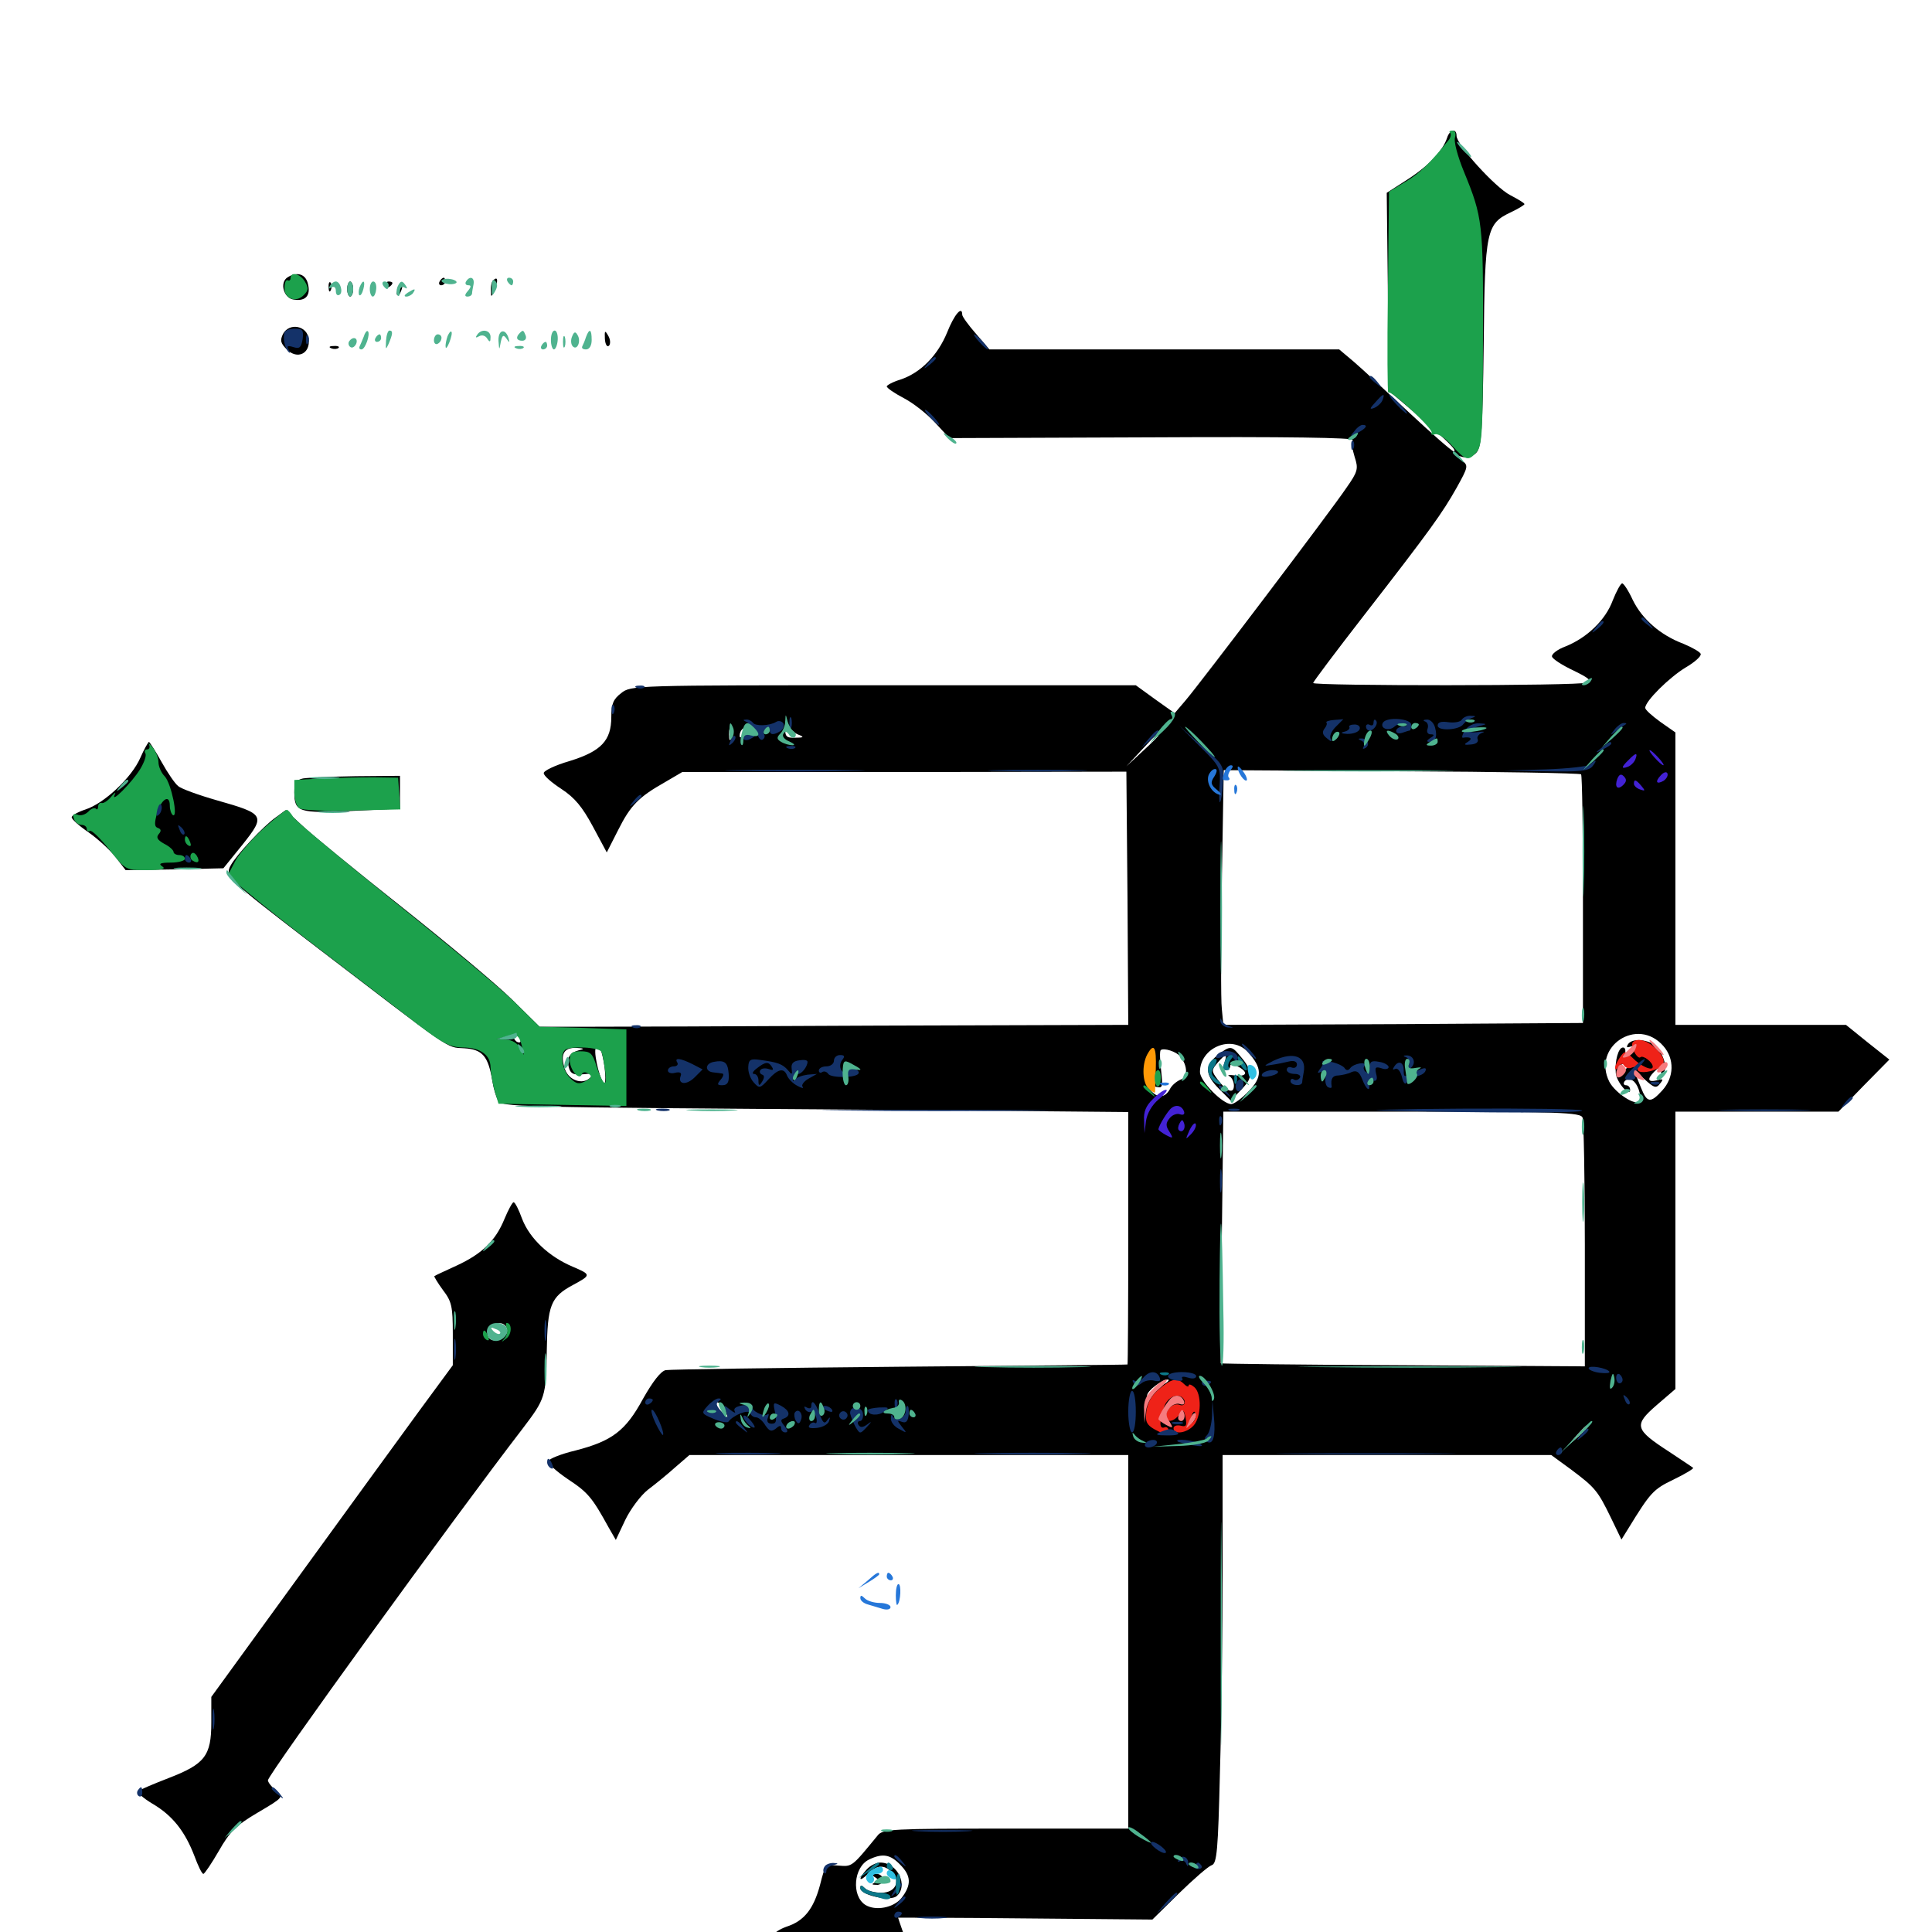 <svg xmlns="http://www.w3.org/2000/svg" viewBox="0 -1000 1000 1000">
	<path fill="#000000" d="M749.023 -928.711C746.875 -922.07 739.844 -914.453 728.711 -907.227L717.773 -900.195L718.359 -849.023L718.75 -797.852L733.008 -785.742C749.414 -771.68 754.688 -766.406 752.344 -766.406C751.562 -766.406 741.211 -775.391 729.297 -786.523C717.578 -797.461 704.688 -809.375 700.586 -812.891L693.164 -819.141H602.539H512.109L505.078 -827.344C501.172 -831.836 498.047 -836.133 498.047 -837.109C498.047 -841.992 493.945 -837.305 490.234 -827.93C485.352 -816.016 476.562 -807.031 466.016 -803.516C462.109 -802.344 458.984 -800.586 458.984 -800C458.984 -799.219 462.891 -796.484 467.773 -793.945C472.656 -791.406 479.883 -785.742 483.984 -781.25L491.406 -773.242L596.289 -773.633C666.016 -774.023 700.977 -773.438 700.195 -772.266C699.414 -771.094 700 -767.188 701.172 -763.477C703.125 -757.422 702.93 -756.055 696.875 -747.461C688.867 -735.547 621.484 -646.68 613.672 -637.5L608.008 -630.859L597.852 -638.086L587.891 -645.312H457.227C328.125 -645.312 326.562 -645.312 321.484 -641.211C317.383 -638.086 316.406 -635.547 316.406 -628.906C316.406 -616.602 311.133 -611.133 294.727 -606.055C287.305 -603.906 281.25 -600.977 281.445 -599.805C281.445 -598.438 285.547 -594.922 290.625 -591.602C297.461 -587.109 301.367 -582.422 306.836 -572.266L314.062 -558.789L319.922 -570.312C326.367 -583.203 330.664 -587.5 344.141 -595.117L353.125 -600.391H468.164L583.008 -600.586L583.594 -534.961L583.984 -469.531L453.711 -469.141C381.836 -468.75 313.281 -468.555 301.367 -468.555H279.297L265.234 -482.422C257.422 -490.234 231.641 -511.719 207.812 -530.664C184.18 -549.414 160.938 -568.359 156.25 -572.852L147.852 -580.664L142.773 -576.953C136.328 -572.461 122.266 -557.422 119.336 -551.953C116.406 -546.484 118.164 -544.727 159.18 -513.281C235.742 -454.688 230.664 -458.008 240.234 -457.422C249.805 -456.836 252.734 -453.32 254.883 -440.234C255.469 -436.523 256.836 -432.031 257.812 -430.469C259.961 -426.953 261.914 -426.953 453.711 -425.586L583.984 -424.414V-359.18C583.984 -323.242 583.789 -293.75 583.594 -293.75C583.203 -293.555 530.273 -293.164 465.82 -292.578C401.367 -291.992 346.875 -291.211 344.531 -290.82C341.992 -290.234 337.891 -284.961 332.812 -275.977C323.828 -259.375 316.797 -254.102 297.852 -249.219C290.43 -247.461 284.18 -244.922 283.789 -243.75C283.398 -242.578 287.891 -238.477 293.945 -234.375C304.297 -227.539 306.445 -225 315.039 -209.375L318.75 -202.93L323.633 -213.281C326.367 -218.945 331.641 -225.977 335.352 -228.906C339.258 -231.836 345.703 -237.109 349.609 -240.625L356.836 -246.875H470.508H583.984V-150.195V-53.516H520.508C462.305 -53.516 456.836 -53.32 454.297 -50C440.82 -33.594 441.211 -33.789 433.984 -34.375C427.148 -34.961 427.148 -34.961 424.414 -24.219C421.094 -11.914 416.211 -5.664 407.031 -2.734C403.32 -1.367 400.391 0.586 400.391 1.758C400.391 3.125 404.688 6.836 409.961 10.352C418.945 16.211 425.586 26.172 430.469 40.625C432.227 46.094 434.766 44.727 438.477 36.523C442.969 26.562 449.805 19.922 461.523 14.844C466.602 12.695 470.703 10.547 470.703 10.156C470.703 9.766 469.336 5.664 467.773 1.172C466.211 -3.32 464.844 -7.227 464.844 -7.422C464.844 -7.422 494.531 -7.422 530.664 -7.031L596.484 -6.445L610.156 -19.922C617.773 -27.344 625.391 -33.984 627.148 -34.57C629.883 -35.352 630.469 -42.188 631.445 -83.008C632.227 -108.984 632.812 -156.641 632.812 -188.672V-246.875H717.773H802.93L813.086 -239.453C825.586 -230.078 826.953 -228.516 833.789 -214.453L839.258 -203.125L842.773 -208.789C854.297 -227.539 855.664 -229.102 866.211 -234.18C872.266 -237.109 876.758 -239.844 876.367 -240.234C875.977 -240.625 870.312 -244.336 863.867 -248.633C846.094 -260.156 845.508 -262.305 857.422 -272.656L867.188 -281.055V-352.93V-424.609H909.375H951.562L964.648 -438.086L977.93 -451.562L966.602 -460.547L955.469 -469.531H911.328H867.188V-545.312V-620.898L859.375 -626.367C855.078 -629.492 851.562 -632.617 851.562 -633.594C851.562 -637.109 864.062 -649.414 872.461 -654.492C877.148 -657.227 880.664 -660.352 880.273 -661.523C880.078 -662.5 875.977 -664.844 871.289 -666.797C859.375 -671.289 850 -679.492 845.117 -689.453C842.969 -694.141 840.43 -698.047 839.648 -698.047C838.867 -698.047 836.719 -694.141 834.766 -689.258C831.055 -679.102 821.484 -669.922 810.352 -665.43C806.055 -663.867 802.93 -661.328 803.32 -660.156C803.516 -658.984 808.594 -655.664 814.453 -652.93C822.461 -649.023 824.023 -647.656 821.484 -646.68C817.188 -644.922 679.688 -644.922 679.688 -646.484C679.688 -647.07 691.406 -662.695 705.664 -681.055C741.016 -726.562 746.484 -734.375 753.906 -747.461C759.961 -758.398 760.156 -758.984 756.641 -761.719C753.125 -764.453 753.125 -764.648 757.031 -763.477C759.57 -762.891 762.305 -763.672 764.258 -765.82C766.797 -768.75 767.383 -777.148 767.969 -822.07C768.555 -881.055 769.336 -884.18 782.227 -890.234C785.938 -891.992 789.062 -893.945 789.062 -894.336C789.062 -894.922 785.742 -896.875 781.641 -899.023C774.023 -902.93 753.906 -925 753.906 -929.688C753.906 -933.789 750.391 -933.008 749.023 -928.711ZM413.281 -619.727C416.406 -618.555 416.016 -618.164 411.719 -618.164C407.031 -617.969 406.25 -618.75 406.445 -623.438C406.445 -627.734 406.836 -628.125 408.008 -625C408.789 -622.852 411.133 -620.508 413.281 -619.727ZM378.32 -617.578C377.734 -616.211 377.344 -617.188 377.344 -619.922C377.344 -622.656 377.734 -623.633 378.32 -622.461C378.711 -621.094 378.711 -618.75 378.32 -617.578ZM385.156 -619.531C383.789 -618.164 382.812 -617.969 382.812 -619.141C382.812 -621.875 385.156 -624.219 386.523 -622.852C386.914 -622.266 386.328 -620.703 385.156 -619.531ZM392.188 -615.82C392.578 -617.188 391.992 -619.336 391.016 -620.312C389.453 -621.875 389.258 -621.094 390.039 -617.773C390.82 -615.234 391.602 -614.258 392.188 -615.82ZM403.711 -617.578C404.297 -618.945 404.102 -620.703 403.516 -621.289C402.93 -622.07 402.344 -620.898 402.539 -618.75C402.539 -616.602 403.125 -616.016 403.711 -617.578ZM671.289 -620.703C672.07 -621.289 670.898 -621.875 668.75 -621.68C666.602 -621.68 666.016 -621.094 667.578 -620.508C668.945 -619.922 670.703 -620.117 671.289 -620.703ZM599.609 -619.336C599.609 -618.945 595.898 -615.234 591.406 -611.133L583.008 -603.32L590.82 -611.719C597.852 -619.336 599.609 -620.898 599.609 -619.336ZM707.227 -615.43C708.594 -616.797 709.18 -618.359 708.594 -618.945C708.008 -619.531 706.836 -618.555 706.25 -616.602C705.078 -613.867 705.273 -613.672 707.227 -615.43ZM818.359 -599.219C818.945 -598.633 819.336 -569.336 819.336 -534.375V-470.508L726.367 -469.922L633.203 -469.531L632.422 -477.734C631.836 -482.422 632.031 -512.109 632.422 -543.75L633.398 -601.367L725.195 -600.781C775.781 -600.586 817.773 -599.805 818.359 -599.219ZM269.531 -461.523C269.531 -460.352 268.75 -460.156 267.578 -460.742C266.602 -461.328 265.625 -462.891 265.625 -463.867C265.625 -465.039 266.602 -465.234 267.578 -464.648C268.75 -464.062 269.531 -462.5 269.531 -461.523ZM860.938 -458.594C866.797 -451.953 866.602 -442.383 860.352 -435.547C854.297 -428.906 852.539 -429.102 849.414 -436.914C848.047 -440.234 846.484 -444.141 846.094 -445.117C845.508 -446.289 847.852 -444.531 850.977 -441.602C856.055 -436.914 857.227 -436.523 859.18 -439.062C861.133 -441.406 860.938 -441.797 857.617 -440.82C852.93 -439.648 852.344 -441.406 856.25 -445.312C859.57 -448.633 862.109 -449.023 860.156 -445.703C859.375 -444.531 859.57 -444.141 860.938 -444.922C863.867 -446.68 859.961 -457.422 855.469 -459.766C850.586 -462.305 844.336 -462.305 842.578 -459.375C841.602 -457.812 842.188 -457.617 844.336 -458.398C848.633 -459.961 848.438 -459.18 843.75 -454.883C840.234 -451.562 839.844 -451.562 841.016 -454.492C841.602 -456.445 841.211 -457.812 840.039 -457.812C837.695 -457.812 835.742 -450.977 836.328 -444.531C836.719 -439.844 843.75 -431.836 843.75 -435.938C843.75 -437.305 842.773 -438.281 841.602 -438.281C840.625 -438.281 840.039 -439.062 840.82 -440.234C841.406 -441.211 843.164 -441.602 844.531 -441.016C847.461 -439.844 850 -432.812 848.438 -430.078C846.68 -427.344 836.133 -434.18 833.008 -440.039C823.828 -458.203 847.461 -474.023 860.938 -458.594ZM645.898 -455.469C653.32 -447.266 653.516 -442.578 646.289 -435.156C642.773 -431.445 638.672 -428.516 637.305 -428.516C632.812 -428.516 621.094 -440.43 621.094 -445.117C621.094 -457.812 637.5 -464.648 645.898 -455.469ZM299.805 -456.445C294.922 -455.078 293.164 -452.539 294.336 -447.852C295.312 -443.945 296.875 -443.359 303.711 -444.141C306.641 -444.336 307.031 -443.945 305.469 -442.188C301.562 -438.281 294.336 -440.82 292.383 -446.68C289.844 -454.297 291.797 -457.812 298.242 -457.617C302.344 -457.422 302.734 -457.031 299.805 -456.445ZM311.328 -455.469C313.281 -449.023 314.062 -437.891 312.5 -439.453C309.961 -442.188 306.641 -457.812 308.789 -457.812C309.766 -457.812 310.938 -456.641 311.328 -455.469ZM610.938 -453.125C614.844 -448.242 614.844 -442.383 611.133 -441.211C609.18 -440.43 606.445 -438.281 605.469 -436.133C602.93 -431.641 599.023 -431.445 595.508 -435.742C592.969 -438.672 593.359 -438.867 597.461 -437.695C601.953 -436.523 601.953 -436.719 600.977 -446.094C600.391 -451.172 600.195 -455.859 600.781 -456.445C602.344 -457.812 608.984 -455.664 610.938 -453.125ZM843.75 -449.023C843.75 -448.633 842.383 -447.461 840.82 -446.094C838.477 -444.141 837.891 -444.141 837.891 -446.484C837.891 -448.047 839.258 -449.414 840.82 -449.414C842.383 -449.414 843.75 -449.219 843.75 -449.023ZM819.141 -421.484C819.727 -419.727 820.312 -390.234 820.312 -355.664V-292.773L726.172 -293.359C674.414 -293.555 632.031 -294.141 631.836 -294.336C631.836 -294.531 632.031 -324.023 632.422 -359.766L633.203 -424.609H725.586C808.008 -424.609 818.164 -424.219 819.141 -421.484ZM602.539 -283.594C600.391 -282.422 597.461 -280.078 596.289 -278.516C594.922 -276.758 593.75 -276.367 593.75 -277.734C593.75 -280.078 601.367 -285.938 604.492 -285.938C605.469 -285.938 604.688 -284.766 602.539 -283.594ZM612.5 -275.781C610.938 -278.516 611.133 -278.516 607.031 -275.977C605.078 -275 603.516 -273.047 603.516 -272.07C603.516 -270.898 604.883 -271.484 606.641 -273.047C608.203 -274.805 610.547 -275.586 611.719 -275C613.086 -274.219 613.281 -274.609 612.5 -275.781ZM375 -270.312C376.172 -268.164 376.758 -266.406 376.562 -266.406C376.172 -266.406 374.414 -268.164 372.461 -270.312C370.703 -272.461 369.922 -274.219 371.094 -274.219C372.07 -274.219 373.828 -272.461 375 -270.312ZM616.406 -262.891C613.477 -259.961 613.477 -259.961 615.625 -264.844C616.992 -267.773 618.555 -269.336 618.945 -268.164C619.336 -266.992 618.164 -264.648 616.406 -262.891ZM421.875 -265.625C421.875 -266.016 421.094 -266.406 419.922 -266.406C418.945 -266.406 417.969 -265.43 417.969 -264.258C417.969 -263.281 418.945 -262.891 419.922 -263.477C421.094 -264.062 421.875 -265.039 421.875 -265.625ZM822.266 -261.914C822.266 -261.523 819.922 -259.18 816.992 -256.445L811.523 -251.758L816.211 -257.227C820.703 -262.109 822.266 -263.477 822.266 -261.914ZM465.82 -34.961C471.68 -29.102 471.875 -24.414 466.602 -17.578C462.5 -12.5 453.125 -10.742 447.852 -14.062C440.625 -18.75 441.797 -33.594 449.805 -37.5C456.641 -40.82 460.742 -40.234 465.82 -34.961ZM630.078 -453.711C623.438 -448.438 623.633 -443.75 631.055 -436.328L637.109 -430.273L642.773 -436.328C648.828 -442.578 648.633 -445.703 641.016 -454.492C637.305 -458.789 636.328 -458.594 630.078 -453.711ZM633.789 -450C633.008 -447.852 633.398 -446.094 634.57 -446.094C635.742 -446.094 636.719 -447.07 636.719 -448.047C636.719 -449.414 637.891 -449.414 640.625 -448.047C646.289 -445.117 645.508 -442.578 639.258 -443.359C636.133 -443.75 634.961 -443.555 636.328 -442.969C637.5 -442.383 638.672 -440.234 638.672 -438.086C638.672 -433.594 634.961 -434.961 630.273 -441.211C626.953 -445.703 626.953 -446.094 630.273 -450C634.57 -454.883 635.352 -454.883 633.789 -450ZM448.633 -32.422C443.945 -27.344 444.531 -25.391 449.219 -30.078C453.906 -34.766 457.617 -34.961 461.523 -31.055C466.406 -26.367 463.477 -20.312 456.25 -20.312C452.734 -20.312 449.023 -21.289 447.656 -22.656C445.898 -24.414 445.312 -24.414 445.312 -22.656C445.312 -19.141 460.547 -15.625 464.062 -18.555C470.312 -23.828 464.648 -35.938 455.664 -35.938C453.516 -35.938 450.391 -34.375 448.633 -32.422ZM452.93 -28.32C455.078 -26.953 455.078 -26.562 452.93 -25.586C450.977 -24.805 451.172 -24.414 453.711 -24.414C455.469 -24.219 457.031 -25.586 457.031 -27.148C457.031 -28.711 455.469 -30.078 453.711 -30.078C450.977 -30.078 450.781 -29.688 452.93 -28.32ZM148.828 -856.445C144.531 -853.711 146.875 -845.508 152.148 -844.922C158.203 -843.945 160.938 -847.07 159.375 -853.125C158.203 -858.203 153.711 -859.57 148.828 -856.445ZM227.539 -854.297C226.953 -853.32 227.344 -852.344 228.32 -852.344C229.492 -852.344 230.469 -853.32 230.469 -854.297C230.469 -855.469 230.078 -856.25 229.688 -856.25C229.102 -856.25 228.125 -855.469 227.539 -854.297ZM255.273 -854.883C254.492 -854.297 253.906 -851.758 254.102 -849.609C254.102 -845.898 254.297 -845.898 256.055 -850.195C258.008 -854.883 257.617 -857.227 255.273 -854.883ZM170.117 -851.172C170.117 -849.023 170.703 -848.438 171.289 -850C171.875 -851.367 171.68 -853.125 171.094 -853.711C170.508 -854.492 169.922 -853.32 170.117 -851.172ZM179.688 -850.391C179.688 -848.242 180.469 -846.484 181.25 -846.484C182.031 -846.484 182.812 -848.242 182.812 -850.391C182.812 -852.539 182.031 -854.297 181.25 -854.297C180.469 -854.297 179.688 -852.539 179.688 -850.391ZM199.219 -852.148C199.219 -853.32 200.195 -854.297 201.172 -854.297C202.344 -854.297 203.125 -853.906 203.125 -853.516C203.125 -852.93 202.344 -851.953 201.172 -851.367C200.195 -850.781 199.219 -851.172 199.219 -852.148ZM206.055 -850.195C205.273 -849.023 205.078 -847.852 205.664 -847.266C206.055 -846.68 207.031 -847.656 207.617 -849.414C208.984 -852.734 207.812 -853.32 206.055 -850.195ZM146.484 -827.148C144.922 -823.828 145.117 -822.461 148.438 -819.141C153.906 -813.672 160.742 -816.992 159.766 -824.609C158.984 -831.445 149.805 -833.203 146.484 -827.148ZM313.086 -824.609C313.281 -821.68 314.258 -820.117 315.234 -821.094C316.016 -821.875 316.016 -824.219 314.844 -826.172C313.086 -829.297 312.891 -828.906 313.086 -824.609ZM171.484 -819.727C169.922 -820.312 170.508 -820.898 172.656 -820.898C174.805 -821.094 175.977 -820.508 175.195 -819.922C174.609 -819.336 172.852 -819.141 171.484 -819.727ZM72.656 -607.812C68.164 -597.461 53.906 -584.18 44.336 -581.055C40.234 -579.688 37.109 -577.93 37.109 -576.953C37.109 -575.977 41.016 -572.461 45.898 -569.141C50.586 -565.82 56.836 -560.156 59.766 -556.445L65.039 -549.609L90.234 -550L115.625 -550.586L125.586 -562.891C137.5 -577.93 137.109 -578.711 112.305 -585.742C102.734 -588.477 93.555 -591.797 92.188 -593.164C90.625 -594.336 86.719 -600 83.594 -605.664C80.469 -611.328 77.344 -616.016 77.148 -616.016C76.758 -616.016 74.609 -612.305 72.656 -607.812ZM156.836 -597.07C153.32 -596.289 152.344 -594.922 152.344 -589.844C152.344 -579.688 154.688 -578.906 182.227 -580.273L207.031 -581.445V-590.039V-598.438L184.18 -598.242C171.484 -598.047 159.18 -597.461 156.836 -597.07ZM261.133 -369.141C256.445 -357.617 249.414 -350.977 236.328 -344.922C230.469 -342.188 225.195 -339.844 224.805 -339.453C224.609 -339.258 226.562 -335.938 229.297 -332.227C233.789 -326.367 234.375 -323.828 234.375 -309.57V-293.359L216.992 -269.727C207.422 -256.641 179.297 -217.969 154.492 -183.789L109.375 -121.68V-108.398C109.375 -91.211 106.055 -86.914 87.305 -79.688C79.688 -76.758 72.461 -73.633 71.68 -73.047C70.703 -72.266 74.023 -69.336 78.906 -66.406C89.258 -60.352 95.703 -52.148 100.586 -39.453C102.539 -34.18 104.492 -30.078 105.273 -30.078C105.859 -30.078 109.57 -35.547 113.281 -41.992C118.945 -51.953 122.266 -55.273 133.594 -61.914C146.875 -69.727 146.875 -69.922 142.773 -73.242C140.625 -75 138.672 -77.539 138.672 -78.516C138.672 -81.445 235.742 -215.43 270.508 -260.547C282.227 -275.977 282.617 -276.953 283.008 -300.586C283.398 -324.414 284.961 -328.711 296.68 -334.961C306.055 -340.039 306.055 -340.234 296.484 -344.336C283.984 -349.609 274.219 -358.984 270.312 -368.945C268.555 -373.828 266.602 -377.734 265.82 -377.734C265.234 -377.734 263.086 -373.828 261.133 -369.141ZM262.5 -312.305C263.867 -308.594 256.25 -304.297 253.32 -307.227C251.953 -308.594 252.148 -310.156 253.906 -312.305C257.031 -316.016 260.938 -316.016 262.5 -312.305Z"/>
	<path fill="#ff9906" d="M593.75 -454.102C590.82 -448.438 591.406 -439.062 594.727 -436.328C596.289 -434.961 597.656 -434.18 597.852 -434.57C597.852 -434.961 598.047 -440.43 598.242 -446.68C598.633 -458.203 597.266 -460.547 593.75 -454.102Z"/>
	<path fill="#ef2218" d="M845.117 -460.547C844.531 -459.766 844.727 -457.617 845.898 -455.469C847.07 -453.32 848.438 -452.148 849.023 -452.734C850.391 -454.102 855.469 -450.195 855.469 -447.852C855.469 -445.312 849.023 -448.242 844.922 -452.539C841.211 -456.25 841.016 -456.25 838.477 -452.734C837.109 -450.781 835.938 -448.242 835.938 -447.266C835.938 -446.094 836.719 -446.289 837.695 -447.852C838.867 -449.609 839.844 -449.805 840.625 -448.438C841.406 -447.266 843.164 -446.68 844.727 -447.461C846.289 -448.047 847.656 -447.656 847.656 -446.484C847.656 -444.531 852.734 -444.531 858.008 -446.875C862.5 -449.023 862.109 -452.344 856.836 -457.422C852.344 -461.719 847.461 -462.891 845.117 -460.547ZM600 -281.055C596.094 -277.93 593.945 -273.828 593.359 -269.531C592.578 -262.891 593.555 -261.719 603.711 -257.227C604.297 -257.031 604.883 -258.008 604.883 -259.375C604.883 -260.938 603.711 -261.719 602.539 -261.133C600 -260.352 600 -264.258 602.539 -271.68C603.906 -276.172 608.594 -278.906 611.523 -276.953C614.258 -275.195 613.477 -271.68 610.547 -272.852C607.422 -274.023 603.516 -270.703 603.516 -266.992C603.516 -263.477 607.422 -263.867 610.352 -267.773C612.5 -270.508 612.891 -270.312 613.672 -266.016C614.453 -261.914 613.867 -261.328 610.938 -262.109C608.984 -262.5 607.422 -261.914 607.422 -260.742C607.422 -257.227 614.258 -258.203 617.773 -262.109C621.875 -266.602 622.07 -278.711 618.164 -282.031C616.602 -283.398 615.234 -283.789 615.234 -282.812C615.234 -282.031 614.258 -282.227 612.891 -283.594C609.375 -287.109 606.445 -286.523 600 -281.055ZM617.578 -264.062C616.016 -262.5 615.82 -263.281 616.602 -266.602C617.383 -269.141 618.164 -270.117 618.75 -268.555C619.141 -267.188 618.555 -265.039 617.578 -264.062Z"/>
	<path fill="#1ca14c" d="M750.586 -931.25C751.172 -930.664 750.977 -929.102 750 -927.734C740.43 -915.82 734.57 -909.961 727.344 -905.859L718.945 -900.781L718.359 -848.438C717.969 -819.531 718.164 -796.289 718.555 -796.875C719.922 -798.242 742.188 -777.734 741.016 -775.977C740.43 -775 741.211 -774.805 742.773 -775.195C744.141 -775.781 748.242 -773.242 751.562 -769.336C758.789 -761.523 759.961 -761.133 764.258 -766.016C767.188 -769.141 767.578 -776.562 767.578 -825.586C767.773 -884.766 767.383 -887.5 757.812 -910.938C754.492 -918.945 752.344 -926.953 753.125 -928.906C753.711 -931.055 753.125 -932.422 751.758 -932.422C750.391 -932.422 749.805 -931.836 750.586 -931.25ZM150.391 -856.055C150.391 -855.078 149.805 -854.492 149.023 -854.883C148.047 -855.469 147.266 -853.711 147.266 -851.172C146.875 -845.508 153.125 -842.969 157.227 -847.266C159.766 -849.805 159.766 -850.977 157.812 -854.297C155.273 -858.398 150.391 -859.57 150.391 -856.055ZM77.148 -614.648C77.734 -613.281 77.344 -612.109 76.172 -612.109C75 -612.109 74.609 -611.133 75.195 -610.156C75.977 -608.984 74.609 -605.273 72.461 -601.758C68.359 -595.117 57.031 -583.594 59.375 -588.672C60.156 -590.234 59.375 -589.844 57.617 -587.695C55.859 -585.547 53.516 -583.984 52.539 -584.375C51.562 -584.57 50.781 -583.789 50.781 -582.422C50.781 -581.25 50.195 -580.664 49.609 -581.445C48.828 -582.031 47.07 -581.445 45.703 -579.883C44.141 -578.32 41.602 -577.539 40.039 -578.32C37.891 -579.102 37.5 -578.516 38.281 -576.172C38.867 -574.414 40.625 -573.047 42.188 -573.047C43.75 -573.047 44.922 -572.07 44.922 -570.898C44.922 -569.922 45.703 -569.336 46.484 -569.922C47.461 -570.508 51.953 -566.016 56.641 -560.156C65.039 -549.609 65.039 -549.609 75.977 -549.609C83.789 -549.609 86.133 -550.195 83.984 -551.562C81.836 -552.93 83.008 -553.516 88.477 -553.516C92.383 -553.516 95.703 -554.492 95.703 -555.469C95.703 -556.641 94.336 -557.422 92.773 -557.422C91.211 -557.422 89.844 -558.203 89.844 -558.984C89.844 -559.961 87.695 -561.914 84.961 -563.281C81.445 -565.234 80.664 -566.602 82.227 -568.359C83.594 -569.922 83.398 -570.898 81.641 -571.484C79.883 -572.07 79.883 -574.023 81.25 -578.906C83.398 -586.328 87.891 -589.258 87.891 -583.008C87.891 -580.859 88.672 -578.711 89.453 -578.125C92.383 -576.367 88.672 -594.336 85.352 -598.047C83.398 -600 82.031 -603.32 82.031 -605.469C82.031 -607.617 80.664 -611.133 78.906 -613.281C77.344 -615.234 76.367 -615.82 77.148 -614.648ZM166.602 -597.07L152.344 -596.289V-589.844C152.344 -586.133 153.516 -582.617 154.883 -581.641C156.055 -580.664 168.555 -580.078 182.227 -580.469L207.227 -581.055L206.641 -589.258L206.055 -597.461L193.359 -597.656C186.328 -597.656 174.219 -597.461 166.602 -597.07ZM191.992 -587.305C193.164 -587.891 192.188 -588.281 189.453 -588.281C186.719 -588.281 185.742 -587.891 187.109 -587.305C188.281 -586.914 190.625 -586.914 191.992 -587.305ZM136.523 -571.289C130.664 -566.016 124.219 -558.594 122.07 -554.883L118.359 -547.852L123.047 -542.578C125.781 -539.844 141.602 -526.953 158.203 -514.258C174.805 -501.562 198.242 -483.594 209.961 -474.609C228.906 -459.766 232.422 -458.008 239.648 -457.812C248.633 -457.812 253.906 -453.906 253.906 -447.461C253.906 -445.117 254.883 -439.844 255.859 -435.938L258.008 -428.711L291.016 -428.125L324.219 -427.539V-447.461V-467.188L301.758 -467.969L279.297 -468.555L266.211 -481.445C258.789 -488.672 230.664 -512.109 203.516 -533.789C176.367 -555.664 153.125 -575 151.758 -577.148C150.586 -579.102 149.023 -580.859 148.438 -580.859C147.852 -580.859 142.383 -576.562 136.523 -571.289ZM270.312 -457.812C271.484 -452.93 271.484 -452.93 269.336 -457.422C267.773 -460.156 265.039 -461.719 261.914 -461.914L256.836 -462.109L261.719 -463.477C267.383 -465.234 268.75 -464.453 270.312 -457.812ZM311.328 -455.469C311.914 -454.102 312.695 -449.414 313.281 -445.312C314.453 -436.328 312.109 -438.086 308.594 -448.633C306.641 -454.883 305.469 -455.859 300.586 -455.859C295.898 -455.859 294.922 -455.078 294.922 -451.172C294.922 -446.289 299.805 -440.43 301.172 -443.945C301.562 -445.117 302.93 -445.312 304.492 -444.336C306.641 -442.969 306.25 -442.188 303.125 -440.43C299.609 -438.672 298.242 -438.867 294.922 -442.188C291.211 -445.898 289.648 -453.906 292.383 -456.445C294.727 -458.789 310.547 -458.008 311.328 -455.469ZM95.703 -565.43C95.703 -564.258 96.484 -562.891 97.656 -562.305C98.828 -561.719 99.023 -562.5 98.438 -564.062C97.07 -567.578 95.703 -568.164 95.703 -565.43ZM98.828 -557.812C98.242 -556.641 98.633 -555.078 99.805 -554.492C102.539 -552.734 103.711 -554.102 101.758 -557.227C100.586 -558.789 99.609 -558.984 98.828 -557.812ZM597.656 -442.383C597.656 -436.719 600.586 -435.938 600.781 -441.406C600.977 -443.945 600.391 -446.094 599.414 -446.094C598.438 -446.094 597.656 -444.336 597.656 -442.383ZM621.094 -439.453C621.094 -439.062 622.656 -437.5 624.609 -436.133C627.539 -433.594 627.734 -433.789 625.195 -436.914C622.656 -440.039 621.094 -441.016 621.094 -439.453ZM591.797 -437.5C591.797 -437.109 593.359 -435.547 595.312 -434.18C598.242 -431.641 598.438 -431.836 595.898 -434.961C593.359 -438.086 591.797 -439.062 591.797 -437.5ZM262.305 -312.5C262.891 -311.133 262.305 -308.594 261.133 -307.227C259.18 -305.078 259.375 -305.078 262.109 -307.227C265.039 -309.375 265.039 -315.234 262.305 -315.234C261.719 -315.234 261.719 -314.062 262.305 -312.5ZM250 -309.57C250 -308.398 250.781 -307.031 251.953 -306.445C253.125 -305.859 253.32 -306.641 252.734 -308.203C251.367 -311.719 250 -312.305 250 -309.57Z"/>
	<path fill="#143269" d="M147.266 -827.93C146.289 -825 147.461 -819.531 149.414 -817.773C150.195 -816.992 150.391 -817.383 149.414 -818.945C148.242 -820.898 148.828 -821.289 151.953 -820.312C155.078 -819.336 155.859 -820.117 156.641 -824.414C157.227 -829.102 156.641 -829.883 152.734 -829.883C150 -829.883 147.656 -829.102 147.266 -827.93ZM158.398 -823.828C158.398 -821.68 158.984 -821.094 159.57 -822.656C160.156 -824.023 159.961 -825.781 159.375 -826.367C158.789 -827.148 158.203 -825.977 158.398 -823.828ZM506.836 -823.047C508.789 -820.898 510.742 -819.141 511.328 -819.141C511.914 -819.141 510.742 -820.898 508.789 -823.047C506.836 -825.195 504.883 -826.953 504.297 -826.953C503.711 -826.953 504.883 -825.195 506.836 -823.047ZM480.273 -811.914C477.734 -808.789 477.93 -808.594 481.055 -811.133C482.812 -812.5 484.375 -814.062 484.375 -814.453C484.375 -816.016 482.812 -815.039 480.273 -811.914ZM708.984 -804.688C708.984 -804.297 710.547 -802.734 712.5 -801.367C715.43 -798.828 715.625 -799.023 713.086 -802.148C710.547 -805.273 708.984 -806.25 708.984 -804.688ZM711.914 -791.797C708.789 -788.477 708.789 -787.891 711.328 -788.867C713.086 -789.648 715.039 -791.406 715.625 -792.969C716.992 -796.68 716.016 -796.484 711.914 -791.797ZM722.656 -790.82C725.195 -788.086 727.734 -785.938 728.125 -785.938C728.711 -785.938 727.148 -788.086 724.609 -790.82C722.07 -793.555 719.531 -795.703 719.141 -795.703C718.555 -795.703 720.117 -793.555 722.656 -790.82ZM481.445 -783.984C483.398 -781.836 485.352 -780.078 485.938 -780.078C486.523 -780.078 485.352 -781.836 483.398 -783.984C481.445 -786.133 479.492 -787.891 478.906 -787.891C478.32 -787.891 479.492 -786.133 481.445 -783.984ZM700.977 -776.758C698.438 -773.828 698.633 -773.828 702.734 -775.977C707.227 -778.32 708.203 -780.078 705.273 -780.078C704.297 -780.078 702.344 -778.711 700.977 -776.758ZM699.414 -769.141C699.414 -766.992 700 -766.406 700.586 -767.969C701.172 -769.336 700.977 -771.094 700.391 -771.68C699.805 -772.461 699.219 -771.289 699.414 -769.141ZM849.609 -679.688C849.609 -679.297 851.172 -677.734 853.125 -676.367C856.055 -673.828 856.25 -674.023 853.711 -677.148C851.172 -680.273 849.609 -681.25 849.609 -679.688ZM825.977 -675.195C823.438 -672.07 823.633 -671.875 826.758 -674.414C829.883 -676.953 830.859 -678.516 829.297 -678.516C828.906 -678.516 827.344 -676.953 825.977 -675.195ZM329.688 -643.945C328.125 -644.531 328.711 -645.117 330.859 -645.117C333.008 -645.312 334.18 -644.727 333.398 -644.141C332.812 -643.555 331.055 -643.359 329.688 -643.945ZM316.602 -632.422C316.602 -630.273 317.188 -629.688 317.773 -631.25C318.359 -632.617 318.164 -634.375 317.578 -634.961C316.992 -635.742 316.406 -634.57 316.602 -632.422ZM408.594 -625.781C408.594 -623.047 408.984 -622.07 409.57 -623.438C409.961 -624.609 409.961 -626.953 409.57 -628.32C408.984 -629.492 408.594 -628.516 408.594 -625.781ZM756.641 -627.539C756.055 -626.367 752.93 -625.781 749.805 -626.172C745.898 -626.758 744.141 -626.172 744.141 -624.414C744.141 -621.484 755.469 -622.07 757.422 -625.195C758.203 -626.172 760.156 -627.734 761.719 -628.32C764.062 -629.102 764.062 -629.492 761.328 -629.492C759.57 -629.688 757.422 -628.711 756.641 -627.539ZM386.328 -626.367C387.5 -625.977 388.086 -624.414 387.5 -623.438C386.523 -622.07 387.109 -621.875 388.477 -622.656C390.039 -623.633 391.211 -622.656 391.992 -620.117C392.578 -617.969 393.75 -616.602 394.727 -617.188C395.703 -617.773 396.094 -618.945 395.508 -619.922C394.922 -620.898 395.312 -622.07 396.484 -622.852C397.461 -623.438 398.438 -623.047 398.438 -622.07C398.438 -619.531 400.391 -619.336 404.102 -621.68C405.469 -622.656 406.055 -624.414 405.469 -625.586C404.688 -626.758 402.93 -627.148 401.758 -626.367C398.242 -624.219 390.82 -624.023 389.648 -625.977C388.867 -626.953 387.305 -627.734 386.133 -627.539C384.375 -627.539 384.57 -627.148 386.328 -626.367ZM686.523 -625.977C687.109 -625.586 686.523 -624.023 685.547 -622.852C684.18 -621.094 684.57 -619.531 686.914 -617.773C688.867 -616.016 689.648 -616.016 688.867 -617.383C687.891 -618.75 689.062 -621.484 691.406 -623.828L695.312 -627.734L690.43 -627.344C687.891 -627.148 686.133 -626.562 686.523 -625.977ZM710.938 -625.977C710.938 -624.609 710.156 -624.219 708.984 -624.805C708.008 -625.391 707.031 -625 707.031 -624.023C707.031 -622.852 707.812 -621.875 708.789 -621.875C711.328 -621.875 713.672 -625.781 712.109 -627.148C711.523 -627.93 710.938 -627.344 710.938 -625.977ZM715.82 -625.977C714.062 -623.047 718.75 -621.289 721.68 -623.828C723.242 -625.195 725.586 -625.781 726.953 -625.195C728.516 -624.414 728.32 -624.023 726.172 -624.023C724.219 -623.828 722.656 -622.852 722.656 -621.68C722.656 -620.508 724.023 -620.117 725.781 -620.703C727.539 -621.289 729.297 -621.875 729.688 -621.875C730.078 -621.875 730.469 -623.242 730.469 -624.805C730.469 -628.125 717.773 -629.102 715.82 -625.977ZM737.695 -626.562C739.062 -625.977 739.453 -624.219 738.867 -622.656C738.281 -621.094 739.062 -619.922 740.43 -619.922C742.578 -619.922 742.578 -619.336 740.234 -617.969C738.477 -616.797 738.281 -616.016 739.648 -616.016C742.969 -616.016 744.141 -618.555 742.773 -623.438C742.188 -625.781 740.234 -627.734 738.477 -627.539C736.719 -627.539 736.328 -626.953 737.695 -626.562ZM698.438 -623.633C698.828 -622.852 697.656 -621.68 695.898 -621.289C693.555 -620.703 694.141 -620.312 697.461 -620.117C700.391 -620.117 703.125 -621.094 703.711 -622.461C704.297 -623.828 703.125 -625 701.172 -625C699.219 -625 697.852 -624.414 698.438 -623.633ZM758.203 -621.875C756.836 -619.727 756.445 -617.969 757.227 -618.164C761.133 -618.75 762.5 -617.773 759.766 -616.016C757.422 -614.648 757.812 -614.258 761.328 -614.648C763.867 -614.844 765.43 -615.82 764.844 -617.383C764.258 -618.555 765.43 -620.117 767.188 -620.703C768.945 -621.289 767.969 -621.484 765.039 -621.094C758.984 -620.312 760.156 -622.852 766.602 -624.414C769.727 -625.195 769.727 -625.391 765.625 -625.586C762.695 -625.781 759.766 -624.219 758.203 -621.875ZM835.742 -622.461C833.203 -619.141 833.203 -619.141 836.914 -621.875C839.062 -623.438 841.211 -625 841.602 -625.195C841.992 -625.586 841.602 -625.781 840.43 -625.781C839.258 -625.781 837.109 -624.219 835.742 -622.461ZM621.094 -613.672C631.445 -603.32 631.836 -602.734 631.25 -593.359C630.859 -588.086 631.055 -584.375 631.445 -584.766C632.031 -585.352 632.812 -589.844 633.008 -594.727C633.594 -603.711 633.398 -604.102 621.875 -614.062L610.352 -624.414ZM594.531 -617.578L590.82 -613.086L595.312 -616.797C597.656 -618.945 599.609 -620.898 599.609 -621.289C599.609 -622.852 598.047 -621.68 594.531 -617.578ZM378.125 -616.602C376.953 -613.867 377.148 -613.672 379.102 -615.43C380.469 -616.797 381.055 -618.359 380.469 -618.945C379.883 -619.531 378.711 -618.555 378.125 -616.602ZM384.766 -617.969C384.766 -616.992 386.133 -616.602 387.695 -617.188C389.258 -617.969 390.625 -618.75 390.625 -619.141C390.625 -619.531 389.258 -619.922 387.695 -619.922C386.133 -619.922 384.766 -619.141 384.766 -617.969ZM704.688 -616.602C705.859 -616.211 706.445 -614.648 705.859 -613.672C705.078 -612.305 705.469 -612.109 706.836 -612.891C709.375 -614.648 707.812 -617.969 704.492 -617.773C702.734 -617.773 702.93 -617.383 704.688 -616.602ZM828.906 -612.891C825.391 -610.156 825.391 -609.961 829.688 -612.109C832.031 -613.281 833.984 -614.648 833.984 -615.039C833.984 -616.602 833.008 -616.211 828.906 -612.891ZM407.812 -612.695C406.25 -613.281 406.836 -613.867 408.984 -613.867C411.133 -614.062 412.305 -613.477 411.523 -612.891C410.938 -612.305 409.18 -612.109 407.812 -612.695ZM823.047 -604.297C822.07 -603.32 811.523 -602.148 799.805 -601.758L778.32 -601.172L800 -600.781C817.383 -600.391 822.266 -600.977 824.219 -603.32C826.953 -606.641 826.172 -607.422 823.047 -604.297ZM382.422 -600.977C366.016 -601.172 378.906 -601.562 411.133 -601.562C443.359 -601.562 456.836 -601.172 441.016 -600.977C425.195 -600.586 398.828 -600.586 382.422 -600.977ZM516.211 -600.977C504.492 -601.172 514.062 -601.562 537.109 -601.562C560.156 -601.562 569.727 -601.172 558.203 -600.977C546.484 -600.586 527.734 -600.586 516.211 -600.977ZM327.93 -585.352C325.391 -582.227 325.586 -582.031 328.711 -584.57C330.469 -585.938 332.031 -587.5 332.031 -587.891C332.031 -589.453 330.469 -588.477 327.93 -585.352ZM81.445 -581.055C80.664 -577.734 80.859 -576.953 82.422 -578.516C83.398 -579.492 83.984 -581.641 83.594 -583.008C83.008 -584.57 82.227 -583.594 81.445 -581.055ZM92.969 -570.508C93.555 -568.555 94.727 -567.578 95.312 -568.164C95.898 -568.75 95.312 -570.312 93.945 -571.68C91.992 -573.438 91.797 -573.242 92.969 -570.508ZM95.703 -555.469C95.703 -554.492 96.68 -553.516 97.852 -553.516C98.828 -553.516 99.219 -554.492 98.633 -555.469C98.047 -556.641 97.07 -557.422 96.484 -557.422C96.094 -557.422 95.703 -556.641 95.703 -555.469ZM631.641 -471.484C631.836 -469.922 633.594 -468.359 635.742 -468.164C638.672 -467.969 638.672 -468.164 636.328 -468.75C634.57 -469.336 632.617 -470.898 632.227 -472.07C631.836 -473.438 631.641 -473.047 631.641 -471.484ZM327.734 -468.164C326.172 -468.75 326.758 -469.336 328.906 -469.336C331.055 -469.531 332.227 -468.945 331.445 -468.359C330.859 -467.773 329.102 -467.578 327.734 -468.164ZM645.508 -455.859C647.461 -453.711 649.414 -451.953 650 -451.953C650.586 -451.953 649.414 -453.711 647.461 -455.859C645.508 -458.008 643.555 -459.766 642.969 -459.766C642.383 -459.766 643.555 -458.008 645.508 -455.859ZM629.688 -453.711C628.906 -452.148 629.883 -451.953 632.812 -452.93C635.742 -453.906 637.695 -453.32 638.867 -451.758C640.234 -449.609 640.625 -449.805 640.625 -452.539C640.625 -456.25 632.031 -457.422 629.688 -453.711ZM431.641 -450.977C431.641 -449.414 429.883 -448.047 427.734 -448.047C425.586 -448.047 423.828 -447.07 423.828 -445.898C423.828 -444.922 424.609 -444.336 425.586 -445.117C426.562 -445.703 427.93 -445.312 428.711 -444.141C430.078 -441.992 442.969 -441.992 444.336 -444.336C444.922 -445.117 443.945 -446.094 442.383 -446.875C440.82 -447.461 439.062 -446.875 438.281 -445.703C437.5 -444.336 436.523 -444.531 435.352 -446.289C434.57 -447.852 434.766 -450 435.938 -451.367C437.5 -453.32 437.109 -453.906 434.766 -453.906C433.008 -453.906 431.641 -452.539 431.641 -450.977ZM659.18 -450.977C653.906 -448.242 653.711 -448.047 658.203 -448.828C660.938 -449.219 664.844 -450 667.188 -450.586C669.727 -451.172 671.289 -450.586 671.289 -449.023C671.289 -447.656 670.117 -446.875 668.555 -447.461C667.188 -448.047 666.016 -447.461 666.016 -446.289C666.016 -445.117 667.773 -444.141 670.117 -444.141C672.266 -444.141 673.438 -443.164 672.852 -442.188C672.07 -441.016 670.703 -440.625 669.727 -441.211C668.75 -441.992 667.969 -441.406 667.969 -440.43C667.969 -438.086 673.828 -437.5 674.023 -439.844C674.023 -440.625 674.414 -442.969 674.805 -445.117C676.367 -453.32 669.531 -455.859 659.18 -450.977ZM727.93 -452.734C729.297 -452.148 729.688 -450.195 729.102 -448.438C728.125 -445.898 728.516 -445.703 730.469 -447.461C733.203 -450 731.445 -453.906 727.93 -453.711C726.172 -453.711 726.172 -453.32 727.93 -452.734ZM350.586 -450C351.172 -449.023 350.391 -448.047 348.828 -448.047C347.07 -448.047 345.703 -447.07 345.703 -445.898C345.703 -444.727 347.461 -444.141 349.414 -444.727C351.953 -445.312 352.93 -444.727 352.344 -443.164C350.586 -438.672 355.273 -438.086 359.57 -442.383L363.672 -446.484L358.398 -449.219C352.148 -452.344 348.828 -452.734 350.586 -450ZM369.531 -450.391C364.844 -449.609 364.648 -445.312 369.336 -444.922C370.898 -444.727 372.852 -444.531 373.828 -444.336C374.805 -444.336 374.414 -442.773 373.047 -441.211C371.094 -438.867 371.094 -438.281 373.828 -438.281C376.953 -438.281 377.734 -440.43 376.953 -446.094C376.367 -450.195 374.609 -451.367 369.531 -450.391ZM387.305 -447.852C387.109 -445.312 388.281 -441.797 390.039 -439.844C392.969 -436.523 393.359 -436.523 397.656 -441.211C402.734 -446.875 405.859 -447.461 407.422 -443.164C408.203 -441.406 410.547 -439.062 412.891 -437.891C415.039 -436.719 416.211 -436.523 415.43 -437.5C414.648 -438.281 416.016 -440.234 418.359 -441.602L422.852 -444.141L417.969 -443.75C415.234 -443.359 412.305 -442.383 411.523 -441.211C410.547 -440.039 410.156 -440.234 410.547 -441.797C410.938 -443.359 411.914 -444.336 412.891 -444.141C414.648 -443.75 417.969 -447.852 417.969 -450.391C417.969 -451.367 416.016 -451.562 413.672 -451.172C410.547 -450.781 409.375 -449.414 409.766 -446.875C410.156 -443.555 409.961 -443.555 407.812 -446.094C405.078 -449.219 402.539 -450.195 393.555 -451.367C388.477 -452.148 387.5 -451.562 387.305 -447.852ZM399.609 -447.656C400.586 -446.094 400 -445.898 397.852 -446.68C396.094 -447.266 394.141 -447.07 393.555 -446.094C392.969 -445.312 393.359 -444.141 394.531 -443.75C395.703 -443.359 395.703 -442.188 394.531 -440.234C392.969 -437.695 392.578 -437.891 392.578 -440.82C392.578 -442.578 391.602 -444.141 390.234 -444.141C389.062 -444.141 389.648 -445.508 391.797 -447.07C396.289 -450.586 397.852 -450.586 399.609 -447.656ZM684.57 -450.391C684.961 -449.805 684.57 -448.242 683.203 -446.68C681.641 -444.531 681.836 -444.336 684.18 -445.312C686.523 -446.094 686.914 -445.508 686.133 -442.578C685.742 -440.43 686.133 -438.086 687.305 -437.305C688.477 -436.719 689.453 -436.719 689.258 -437.695C688.672 -441.602 689.648 -443.359 692.969 -443.359C694.727 -443.555 697.852 -444.141 699.609 -445.117C702.148 -446.094 703.516 -445.312 705.078 -441.406C707.031 -436.133 709.375 -434.375 708.594 -438.867C708.203 -440.039 709.18 -441.016 710.742 -440.625C712.5 -440.234 713.086 -441.406 712.305 -444.141C711.523 -447.461 711.914 -448.047 715.039 -447.07C716.992 -446.289 718.75 -446.68 718.75 -447.656C718.75 -448.633 716.602 -450 713.867 -450.391C709.961 -451.172 708.984 -450.586 708.984 -447.656C708.984 -445.508 708.008 -444.531 707.031 -445.117C705.859 -445.898 705.469 -447.266 706.25 -448.242C707.812 -450.781 700.586 -449.609 698.828 -447.07C697.852 -445.703 696.68 -445.898 695.898 -447.266C694.922 -448.438 691.797 -449.805 688.867 -450.391C685.938 -450.977 683.984 -450.977 684.57 -450.391ZM847.656 -449.414C846.094 -448.047 843.75 -445.703 842.383 -444.141C840.43 -441.602 840.625 -441.016 843.75 -441.016C845.703 -441.016 846.875 -441.797 846.289 -442.773C845.703 -443.555 846.875 -446.094 848.828 -448.242C852.539 -452.344 852.148 -453.125 847.656 -449.414ZM721.484 -447.656C720.703 -446.484 720.898 -446.094 722.07 -446.68C723.242 -447.461 724.805 -445.703 725.586 -442.773C726.367 -439.258 727.344 -438.281 728.32 -440.039C729.102 -441.406 731.445 -442.773 733.398 -442.969C735.547 -443.359 737.5 -444.531 737.891 -445.898C738.477 -447.656 736.914 -447.461 732.617 -445.312C726.758 -442.188 726.562 -442.188 726.562 -446.094C726.562 -450.391 723.633 -451.367 721.484 -447.656ZM653.32 -444.141C652.539 -442.969 653.711 -442.383 656.055 -442.773C661.719 -443.555 663.672 -446.094 658.594 -446.094C656.445 -446.094 653.906 -445.117 653.32 -444.141ZM639.844 -439.258C639.258 -437.695 639.648 -435.938 640.43 -435.352C641.406 -434.766 642.578 -435.742 643.359 -437.305C643.945 -438.867 643.555 -440.625 642.773 -441.211C641.797 -441.797 640.625 -440.82 639.844 -439.258ZM855.078 -438.867C853.516 -439.453 854.102 -440.039 856.25 -440.039C858.398 -440.234 859.57 -439.648 858.789 -439.062C858.203 -438.477 856.445 -438.281 855.078 -438.867ZM630.859 -437.5C630.859 -437.109 632.422 -435.547 634.375 -434.18C637.305 -431.641 637.5 -431.836 634.961 -434.961C632.422 -438.086 630.859 -439.062 630.859 -437.5ZM954.883 -429.102C952.344 -425.977 952.539 -425.781 955.664 -428.32C957.422 -429.688 958.984 -431.25 958.984 -431.641C958.984 -433.203 957.422 -432.227 954.883 -429.102ZM340.43 -425.195C338.477 -425.781 339.648 -426.172 342.773 -426.172C346.094 -426.172 347.461 -425.781 346.289 -425.195C344.922 -424.805 342.188 -424.805 340.43 -425.195ZM437.109 -425.195C409.961 -425.391 431.641 -425.586 485.352 -425.586C539.062 -425.586 561.328 -425.391 534.766 -425.195C508.203 -424.805 464.258 -424.805 437.109 -425.195ZM636.328 -425.195C634.961 -425.781 635.938 -426.172 638.672 -426.172C641.406 -426.172 642.383 -425.781 641.211 -425.195C639.844 -424.805 637.5 -424.805 636.328 -425.195ZM715.82 -425.195C704.102 -425.391 722.266 -425.977 756.25 -426.172C790.234 -426.367 818.555 -425.977 818.945 -425.195C819.922 -423.828 769.531 -423.828 715.82 -425.195ZM894.141 -425.195C883.008 -425.391 891.602 -425.781 913.086 -425.781C934.57 -425.781 943.555 -425.391 933.203 -425.195C922.852 -424.805 905.273 -424.805 894.141 -425.195ZM631.055 -419.531C631.055 -417.383 631.641 -416.797 632.227 -418.359C632.812 -419.727 632.617 -421.484 632.031 -422.07C631.445 -422.852 630.859 -421.68 631.055 -419.531ZM631.445 -388.477C631.445 -383.203 631.836 -381.055 632.227 -384.18C632.617 -387.109 632.617 -391.406 632.227 -393.945C631.836 -396.289 631.445 -393.945 631.445 -388.477ZM281.836 -311.328C281.836 -306.445 282.227 -304.492 282.617 -307.031C283.008 -309.375 283.008 -313.281 282.617 -315.82C282.227 -318.164 281.836 -316.211 281.836 -311.328ZM234.961 -301.562C234.961 -296.68 235.352 -294.727 235.742 -297.266C236.133 -299.609 236.133 -303.516 235.742 -306.055C235.352 -308.398 234.961 -306.445 234.961 -301.562ZM822.266 -291.797C822.266 -293.555 831.641 -291.992 833.008 -290.039C833.398 -289.258 831.25 -289.062 827.93 -289.453C824.805 -289.844 822.266 -291.016 822.266 -291.797ZM591.797 -286.914C590.43 -285.352 588.477 -284.57 587.305 -285.352C586.133 -285.938 585.938 -285.547 586.719 -284.18C587.891 -282.422 588.867 -282.422 591.016 -284.18C592.578 -285.352 595.508 -285.938 597.461 -285.352C600.195 -284.766 600.977 -285.156 600.195 -287.109C598.828 -290.625 594.922 -290.625 591.797 -286.914ZM604.688 -288.086C606.25 -290.625 619.141 -290.234 619.141 -287.695C619.141 -286.523 617.383 -286.133 615.039 -286.914C612.5 -287.695 611.328 -287.5 611.914 -286.523C612.695 -285.352 611.133 -284.961 608.398 -285.547C605.664 -285.938 604.102 -287.109 604.688 -288.086ZM836.523 -286.914C836.523 -285.352 837.305 -283.984 838.281 -283.984C839.062 -283.984 839.844 -284.766 839.844 -285.742C839.844 -286.914 839.062 -288.086 838.281 -288.672C837.305 -289.258 836.523 -288.477 836.523 -286.914ZM622.266 -283.594C622.852 -282.617 624.219 -282.422 625.195 -283.008C627.734 -284.766 627.344 -285.352 624.023 -285.352C622.461 -285.352 621.68 -284.57 622.266 -283.594ZM583.984 -269.336C583.984 -263.477 584.961 -258.594 585.938 -258.594C587.109 -258.594 587.891 -263.477 587.891 -269.336C587.891 -275.195 587.109 -280.078 585.938 -280.078C584.961 -280.078 583.984 -275.195 583.984 -269.336ZM841.016 -275.586C841.602 -273.633 842.773 -272.656 843.359 -273.242C843.945 -273.828 843.359 -275.391 841.992 -276.758C840.039 -278.516 839.844 -278.32 841.016 -275.586ZM333.984 -274.023C333.984 -275.195 334.961 -276.172 335.938 -276.172C337.109 -276.172 337.891 -275.781 337.891 -275.391C337.891 -274.805 337.109 -273.828 335.938 -273.242C334.961 -272.656 333.984 -273.047 333.984 -274.023ZM366.211 -272.266C362.891 -268.555 362.891 -268.359 369.336 -265.625C373.047 -264.062 376.367 -263.477 376.953 -264.062C379.492 -267.578 387.5 -270.703 388.281 -268.555C388.672 -267.383 390.039 -266.406 391.211 -266.406C392.578 -266.406 394.727 -264.648 396.094 -262.305C398.242 -259.18 399.219 -258.789 401.562 -260.547C403.516 -262.305 404.297 -262.305 404.297 -260.742C404.297 -259.57 405.273 -258.594 406.445 -258.594C408.008 -258.594 407.812 -259.766 406.055 -261.914C403.906 -264.453 403.906 -265.234 405.859 -265.82C409.375 -267.188 408.789 -269.922 404.102 -272.461C400.195 -274.414 400 -274.219 401.172 -268.945C402.148 -264.453 401.758 -263.086 399.414 -263.086C397.461 -263.086 396.68 -264.258 397.461 -266.211C398.047 -267.773 398.047 -268.555 397.266 -267.969C395.508 -266.211 388.281 -270.117 389.453 -272.07C390.039 -272.852 387.891 -273.047 384.766 -272.656C381.055 -272.07 379.492 -271.094 380.273 -269.531C381.055 -268.359 379.883 -268.75 377.93 -270.312C374.609 -273.047 374.414 -272.852 375.781 -269.336C377.148 -265.43 377.148 -265.43 373.438 -269.336C370.898 -272.07 370.312 -273.633 371.875 -274.609C373.438 -275.781 373.438 -276.172 371.875 -276.172C370.703 -276.172 368.164 -274.414 366.211 -272.266ZM370.508 -269.141C371.289 -269.727 370.117 -270.312 367.969 -270.117C365.82 -270.117 365.234 -269.531 366.797 -268.945C368.164 -268.359 369.922 -268.555 370.508 -269.141ZM463.086 -273.047C463.086 -270.898 463.672 -270.312 464.258 -271.875C464.844 -273.242 464.648 -275 464.062 -275.586C463.477 -276.367 462.891 -275.195 463.086 -273.047ZM419.922 -272.07C419.922 -271.094 418.945 -270.703 417.578 -271.484C416.211 -272.266 416.016 -272.07 416.797 -270.508C417.578 -269.336 418.945 -268.75 419.922 -269.336C420.703 -269.922 421.875 -268.555 422.461 -266.406C423.047 -264.258 422.656 -262.891 421.875 -263.477C420.898 -264.062 419.531 -263.477 418.945 -262.305C417.969 -260.938 419.336 -260.547 423.047 -260.938C425.977 -261.328 428.711 -262.891 429.102 -264.453C429.883 -266.797 429.688 -266.797 428.125 -264.844C426.758 -262.695 425.781 -263.672 424.219 -268.164C422.07 -274.219 419.922 -276.172 419.922 -272.07ZM627.344 -267.383C627.148 -262.891 625.977 -258.398 624.805 -257.227C623.242 -255.664 623.242 -254.688 624.805 -253.711C627.93 -251.953 629.297 -256.836 628.32 -266.602L627.539 -275.195ZM425.781 -271.484C425.781 -273.047 429.492 -272.266 430.664 -270.312C431.25 -269.141 430.469 -268.945 428.906 -269.531C427.148 -270.117 425.781 -271.094 425.781 -271.484ZM440.039 -268.359C440.43 -266.797 441.602 -263.672 442.773 -261.523C445.117 -257.617 445.117 -257.617 448.633 -261.328C451.367 -264.258 451.367 -264.648 448.828 -262.695C446.68 -261.133 445.312 -260.938 444.336 -262.5C443.75 -263.477 443.945 -264.453 445.117 -264.453C446.094 -264.453 446.875 -266.016 446.68 -267.969C446.68 -269.922 444.922 -271.484 442.969 -271.484C441.016 -271.484 439.844 -270.117 440.039 -268.359ZM449.219 -270.117C449.219 -267.383 454.492 -266.992 457.617 -269.336C460.547 -271.484 460.156 -271.68 455.078 -271.484C451.953 -271.289 449.219 -270.703 449.219 -270.117ZM468.75 -269.531C468.75 -266.016 463.477 -263.867 462.109 -266.992C461.719 -268.359 461.133 -267.773 461.133 -266.016C460.938 -264.062 462.891 -261.523 465.43 -260.352C469.531 -258.008 469.531 -258.203 466.797 -261.523C464.258 -264.844 464.258 -265.039 466.797 -264.062C468.945 -263.281 469.922 -264.258 470.312 -267.578C470.508 -270.117 470.312 -272.266 469.727 -272.266C469.141 -272.266 468.75 -271.094 468.75 -269.531ZM339.258 -263.477C341.016 -259.766 342.773 -257.031 343.164 -257.227C344.141 -258.398 339.062 -270.312 337.5 -270.312C336.719 -270.312 337.5 -267.188 339.258 -263.477ZM411.328 -268.75C410.938 -267.969 411.133 -266.016 411.914 -264.648C413.086 -262.695 413.867 -262.891 414.648 -265.234C415.82 -268.359 413.086 -271.484 411.328 -268.75ZM434.766 -268.555C433.984 -267.578 434.375 -266.211 435.352 -265.625C436.328 -264.844 437.695 -265.234 438.281 -266.211C439.062 -267.188 438.672 -268.555 437.695 -269.141C436.719 -269.922 435.352 -269.531 434.766 -268.555ZM384.766 -266.797C384.766 -265.82 386.133 -263.867 387.695 -262.5C389.258 -261.133 390.625 -260.742 390.625 -261.328C390.625 -262.109 389.258 -264.062 387.695 -265.625C386.133 -267.383 384.766 -267.773 384.766 -266.797ZM380.859 -263.672C380.859 -263.281 382.422 -261.719 384.375 -260.352C387.305 -257.812 387.5 -258.008 384.961 -261.133C382.422 -264.258 380.859 -265.234 380.859 -263.672ZM607.031 -263.086C605.664 -263.672 606.641 -264.062 609.375 -264.062C612.109 -264.062 613.086 -263.672 611.914 -263.086C610.547 -262.695 608.203 -262.695 607.031 -263.086ZM600.586 -258.789C597.656 -257.422 598.438 -257.031 604.297 -257.031C609.375 -257.031 610.938 -257.617 609.18 -258.789C606.055 -260.742 605.664 -260.742 600.586 -258.789ZM818.164 -257.227C815.625 -254.102 815.82 -253.906 818.945 -256.445C822.07 -258.984 823.047 -260.547 821.484 -260.547C821.094 -260.547 819.531 -258.984 818.164 -257.227ZM592.773 -252.734C592.188 -251.758 592.969 -250.781 594.531 -250.781C596.094 -250.781 598.047 -251.758 598.633 -252.734C599.219 -253.906 598.438 -254.688 596.875 -254.688C595.312 -254.688 593.359 -253.906 592.773 -252.734ZM609.57 -253.906C607.617 -255.664 618.359 -254.492 621.094 -252.734C623.242 -251.367 622.07 -251.172 617.188 -251.953C613.477 -252.734 609.961 -253.516 609.57 -253.906ZM805.664 -248.828C805.078 -247.852 805.469 -246.875 806.445 -246.875C807.617 -246.875 808.594 -247.852 808.594 -248.828C808.594 -250 808.203 -250.781 807.812 -250.781C807.227 -250.781 806.25 -250 805.664 -248.828ZM373.438 -247.461C366.211 -247.852 372.656 -248.047 387.695 -248.047C402.734 -248.047 408.594 -247.656 400.781 -247.461C392.969 -247.07 380.664 -247.07 373.438 -247.461ZM510.352 -247.461C496.68 -247.656 507.422 -248.047 534.18 -248.047C561.133 -248.047 572.266 -247.656 559.18 -247.461C546.094 -247.07 524.219 -247.07 510.352 -247.461ZM669.531 -247.461C648.828 -247.656 665.625 -247.852 707.031 -247.852C748.438 -247.852 765.234 -247.656 744.727 -247.461C724.023 -247.07 690.039 -247.07 669.531 -247.461ZM283.203 -243.164C283.203 -241.992 283.984 -240.625 285.156 -240.039C286.328 -239.453 286.523 -240.234 285.938 -241.797C284.57 -245.312 283.203 -245.898 283.203 -243.164ZM109.961 -110.156C109.961 -105.273 110.352 -103.32 110.742 -105.859C111.133 -108.203 111.133 -112.109 110.742 -114.648C110.352 -116.992 109.961 -115.039 109.961 -110.156ZM71.289 -73.242C70.703 -72.266 70.898 -70.898 71.875 -70.312C72.852 -69.727 73.633 -70.508 73.633 -72.07C73.633 -75.391 73.047 -75.781 71.289 -73.242ZM140.625 -74.219C140.625 -73.828 142.188 -72.266 144.141 -70.898C147.07 -68.359 147.266 -68.555 144.727 -71.68C142.188 -74.805 140.625 -75.781 140.625 -74.219ZM475.195 -52.148C467.969 -52.539 473.438 -52.734 487.305 -52.734C501.367 -52.734 507.227 -52.539 500.586 -52.148C493.945 -51.758 482.422 -51.758 475.195 -52.148ZM595.703 -46.094C595.703 -45.312 597.461 -43.555 599.609 -42.188C601.758 -40.82 603.516 -40.43 603.516 -41.406C603.516 -42.188 601.758 -43.945 599.609 -45.312C597.461 -46.68 595.703 -47.07 595.703 -46.094ZM462.891 -39.062C462.891 -38.672 464.453 -37.109 466.406 -35.742C469.336 -33.203 469.531 -33.398 466.992 -36.523C464.453 -39.648 462.891 -40.625 462.891 -39.062ZM610.156 -37.695C611.914 -40.234 615.234 -38.672 615.039 -35.352C615.039 -33.594 614.648 -33.789 613.867 -35.547C613.477 -36.719 611.914 -37.305 610.938 -36.719C609.57 -35.938 609.375 -36.328 610.156 -37.695ZM426.758 -33.789C425.977 -32.617 425.977 -31.25 426.562 -30.664C427.148 -29.883 427.734 -30.469 427.734 -31.641C427.734 -32.812 429.297 -34.18 431.25 -34.57C434.18 -35.352 434.18 -35.547 431.25 -35.742C429.492 -35.742 427.344 -34.961 426.758 -33.789ZM618.359 -34.375C617.773 -33.398 618.555 -32.617 620.117 -32.617C621.68 -32.617 622.461 -33.398 621.875 -34.375C621.289 -35.156 620.508 -35.938 620.117 -35.938C619.727 -35.938 618.945 -35.156 618.359 -34.375ZM463.086 -21.68C460.547 -17.578 460.742 -17.578 464.062 -20.703C466.016 -22.656 467.188 -24.609 466.602 -25C466.016 -25.586 464.453 -24.023 463.086 -21.68ZM603.32 -15.039L598.633 -9.57L604.102 -14.258C607.031 -16.992 609.375 -19.336 609.375 -19.727C609.375 -21.289 607.812 -19.922 603.32 -15.039ZM464.648 -15.039C462.109 -11.914 462.305 -11.719 465.43 -14.258C468.555 -16.797 469.531 -18.359 467.969 -18.359C467.578 -18.359 466.016 -16.797 464.648 -15.039ZM462.891 -8.398C462.891 -9.57 463.867 -10.547 464.844 -10.547C466.016 -10.547 466.797 -10.156 466.797 -9.766C466.797 -9.18 466.016 -8.203 464.844 -7.617C463.867 -7.031 462.891 -7.422 462.891 -8.398ZM476.172 -7.227C472.656 -7.617 475.391 -8.008 482.422 -8.008C489.453 -8.008 492.188 -7.617 488.867 -7.227C485.352 -6.836 479.492 -6.836 476.172 -7.227ZM446.094 23.047L442.383 27.539L446.875 23.828C449.219 21.68 451.172 19.727 451.172 19.336C451.172 17.773 449.609 18.945 446.094 23.047Z"/>
	<path fill="#f67b7f" d="M856.445 -457.812C858.398 -455.664 860.352 -453.906 860.938 -453.906C861.523 -453.906 860.352 -455.664 858.398 -457.812C856.445 -459.961 854.492 -461.719 853.906 -461.719C853.32 -461.719 854.492 -459.961 856.445 -457.812ZM842.969 -456.641C839.062 -452.93 839.062 -451.758 842.578 -453.125C844.141 -453.711 845.898 -455.469 846.484 -457.031C847.852 -460.547 846.68 -460.547 842.969 -456.641ZM859.57 -448.633C856.445 -445.312 857.422 -443.75 861.133 -445.898C862.5 -446.875 863.477 -448.438 863.086 -449.609C862.695 -450.781 861.133 -450.391 859.57 -448.633ZM837.109 -446.875C835.547 -442.578 837.305 -440.82 840.234 -443.75C841.992 -445.508 841.992 -446.68 840.43 -448.242C839.062 -449.609 838.086 -449.219 837.109 -446.875ZM845.703 -444.336C845.703 -443.359 847.07 -441.992 848.828 -441.406C851.562 -440.43 851.758 -440.625 849.609 -443.164C846.875 -446.484 845.703 -446.875 845.703 -444.336ZM596.68 -281.055C593.164 -277.734 591.797 -274.414 592.188 -269.922L592.383 -263.477L593.164 -269.727C593.75 -273.633 596.094 -277.93 599.805 -281.055C603.125 -283.789 604.688 -285.938 603.516 -285.938C602.344 -285.938 599.219 -283.789 596.68 -281.055ZM606.445 -276.562C604.492 -275.195 599.609 -267.188 599.609 -265.43C599.609 -265.039 601.367 -263.672 603.516 -262.5C607.227 -260.547 607.422 -260.742 605.273 -264.258C603.32 -267.188 603.32 -268.75 605.469 -271.289C606.836 -273.047 609.375 -273.828 610.742 -273.242C612.5 -272.656 613.281 -273.242 612.891 -274.609C611.914 -277.539 608.984 -278.516 606.445 -276.562ZM610.547 -268.555C609.766 -267.188 609.57 -265.625 610.156 -265.039C611.914 -263.281 613.867 -265.82 612.891 -268.555C612.109 -270.703 611.719 -270.703 610.547 -268.555ZM615.625 -264.844C613.477 -259.961 613.477 -259.961 616.406 -262.891C618.164 -264.648 619.336 -266.992 618.945 -268.164C618.555 -269.336 616.992 -267.773 615.625 -264.844Z"/>
	<path fill="#0b7889" d="M633.984 -450.781C632.422 -446.484 632.422 -446.094 635.156 -446.094C636.328 -446.094 636.719 -446.68 636.133 -447.461C635.352 -448.047 635.742 -449.805 636.914 -451.367C638.281 -452.93 638.477 -453.906 637.109 -453.906C636.133 -453.906 634.57 -452.539 633.984 -450.781ZM640.625 -452.734C640.625 -450.195 644.141 -445.117 645.312 -446.094C645.703 -446.68 644.922 -448.828 643.359 -450.781C641.797 -452.93 640.625 -453.906 640.625 -452.734ZM625.586 -448.828C624.219 -445.117 626.953 -439.844 631.055 -438.672C632.617 -438.281 632.031 -439.453 629.883 -441.211C626.758 -443.75 626.367 -444.922 628.516 -448.047C630.078 -450.586 630.078 -451.953 628.906 -451.953C627.734 -451.953 626.367 -450.586 625.586 -448.828ZM638.867 -441.016C638.867 -438.867 639.453 -438.281 640.039 -439.844C640.625 -441.211 640.43 -442.969 639.844 -443.555C639.258 -444.336 638.672 -443.164 638.867 -441.016ZM601.172 -288.477C599.609 -289.062 600.195 -289.648 602.344 -289.648C604.492 -289.844 605.664 -289.258 604.883 -288.672C604.297 -288.086 602.539 -287.891 601.172 -288.477ZM449.023 -31.836L444.336 -27.93L449.805 -31.25C452.734 -33.008 455.078 -34.766 455.078 -35.156C455.078 -36.719 453.516 -35.938 449.023 -31.836ZM458.984 -33.984C458.984 -33.008 459.961 -32.031 461.133 -32.031C462.109 -32.031 462.5 -33.008 461.914 -33.984C461.328 -35.156 460.352 -35.938 459.766 -35.938C459.375 -35.938 458.984 -35.156 458.984 -33.984ZM463.672 -24.219C463.672 -21.094 464.062 -18.75 464.453 -19.336C466.211 -20.898 466.602 -30.078 465.039 -30.078C464.258 -30.078 463.672 -27.539 463.672 -24.219ZM445.312 -22.852C445.312 -21.484 447.07 -20.117 449.219 -19.531C451.367 -18.945 454.883 -17.773 457.031 -17.188C459.18 -16.602 460.938 -16.992 460.938 -18.164C460.938 -19.336 458.398 -20.312 455.469 -20.312C452.539 -20.312 449.023 -21.289 447.656 -22.656C445.898 -24.414 445.312 -24.414 445.312 -22.852Z"/>
	<path fill="#4fb38f" d="M756.836 -922.656C758.789 -920.508 760.742 -918.75 761.328 -918.75C761.914 -918.75 760.742 -920.508 758.789 -922.656C756.836 -924.805 754.883 -926.562 754.297 -926.562C753.711 -926.562 754.883 -924.805 756.836 -922.656ZM228.516 -854.688C228.516 -855.273 230.273 -855.859 232.422 -855.664C234.57 -855.469 236.328 -854.688 236.328 -853.906C236.328 -853.32 234.57 -852.734 232.422 -852.93C230.273 -853.125 228.516 -853.906 228.516 -854.688ZM241.211 -854.297C240.625 -853.32 241.016 -852.344 242.383 -852.344C243.945 -852.344 243.945 -851.562 242.188 -849.414C240.43 -847.461 240.43 -846.484 241.992 -846.484C243.164 -846.484 244.141 -847.07 244.336 -848.047C244.336 -848.828 244.727 -850.977 245.117 -852.93C245.703 -856.445 243.164 -857.422 241.211 -854.297ZM254.492 -851.172C254.492 -846.68 254.688 -846.484 256.25 -849.219C257.617 -851.562 257.617 -853.32 256.25 -854.688C255.078 -855.859 254.492 -854.688 254.492 -851.172ZM262.695 -854.297C263.281 -853.32 264.258 -852.344 264.844 -852.344C265.234 -852.344 265.625 -853.32 265.625 -854.297C265.625 -855.469 264.648 -856.25 263.477 -856.25C262.5 -856.25 262.109 -855.469 262.695 -854.297ZM170.703 -851.953C169.922 -850.586 170.117 -850.391 171.484 -851.172C172.852 -851.953 173.828 -851.367 173.828 -849.414C173.828 -847.656 174.609 -846.68 175.781 -847.461C177.734 -848.633 176.172 -854.297 173.828 -854.297C172.852 -854.297 171.484 -853.32 170.703 -851.953ZM179.688 -850.391C179.688 -848.242 180.469 -846.484 181.25 -846.484C182.031 -846.484 182.812 -848.242 182.812 -850.391C182.812 -852.539 182.031 -854.297 181.25 -854.297C180.469 -854.297 179.688 -852.539 179.688 -850.391ZM186.133 -851.367C185.547 -849.609 185.547 -847.852 185.938 -847.266C186.523 -846.68 187.5 -848.047 188.086 -850.391C189.258 -854.883 187.891 -855.664 186.133 -851.367ZM191.406 -850.391C191.406 -848.242 192.188 -846.484 192.969 -846.484C193.75 -846.484 194.531 -848.242 194.727 -850.391C194.922 -852.539 194.336 -854.297 193.164 -854.297C192.188 -854.297 191.406 -852.539 191.406 -850.391ZM198.242 -852.344C198.828 -851.367 199.805 -850.391 200.391 -850.391C200.781 -850.391 201.172 -851.367 201.172 -852.344C201.172 -853.516 200.195 -854.297 199.023 -854.297C198.047 -854.297 197.656 -853.516 198.242 -852.344ZM205.664 -851.367C205.078 -849.609 205.078 -847.656 205.859 -847.07C206.445 -846.289 207.031 -847.266 207.031 -849.219C207.031 -851.172 208.008 -851.953 209.375 -851.172C210.742 -850.391 210.938 -850.586 210.156 -851.953C208.203 -855.078 207.227 -854.883 205.664 -851.367ZM210.938 -848.438C209.18 -847.266 208.984 -846.484 210.352 -846.484C211.523 -846.484 213.281 -847.461 213.867 -848.438C215.43 -850.781 214.648 -850.781 210.938 -848.438ZM188.281 -825.781C187.5 -823.828 186.523 -821.484 186.133 -820.703C185.742 -819.727 186.133 -819.141 187.109 -819.141C189.062 -819.141 191.797 -827.148 190.43 -828.516C189.844 -829.102 188.867 -827.734 188.281 -825.781ZM199.805 -823.633C199.609 -818.945 199.609 -818.75 201.172 -822.07C203.32 -827.148 203.516 -828.906 201.562 -828.906C200.781 -828.906 200 -826.562 199.805 -823.633ZM231.641 -825.977C231.055 -824.219 230.469 -821.68 230.664 -820.508C230.664 -819.141 231.641 -820.312 232.617 -822.852C233.594 -825.391 234.18 -827.93 233.594 -828.32C233.203 -828.711 232.422 -827.734 231.641 -825.977ZM246.875 -826.562C245.898 -825.195 246.289 -825 248.047 -825.977C249.414 -826.758 251.172 -826.367 252.148 -824.805C253.516 -822.656 253.906 -822.852 253.906 -825.586C253.906 -829.297 249.023 -830.078 246.875 -826.562ZM258.008 -823.633C258.398 -818.555 258.398 -818.555 259.18 -822.852C259.961 -826.562 260.547 -826.953 262.109 -824.805C263.672 -822.461 263.867 -822.461 263.281 -824.805C261.719 -830.273 257.812 -829.492 258.008 -823.633ZM268.945 -827.539C266.797 -825.391 267.383 -823.633 270.312 -823.633C271.875 -823.633 272.656 -824.805 272.07 -826.367C270.898 -829.297 270.703 -829.297 268.945 -827.539ZM285.156 -824.023C285.156 -821.289 285.938 -819.141 286.719 -819.141C287.5 -819.141 288.477 -821.289 288.672 -824.023C288.867 -826.758 288.086 -828.906 287.109 -828.906C285.938 -828.906 285.156 -826.758 285.156 -824.023ZM296.094 -825.781C295.312 -824.023 295.508 -821.68 296.484 -820.703C298.828 -818.359 300.977 -823.633 298.828 -826.758C297.852 -828.516 297.07 -828.32 296.094 -825.781ZM303.32 -825.586C302.734 -823.633 301.758 -821.484 301.367 -820.703C300.977 -819.727 301.758 -819.141 303.32 -819.141C305.078 -819.141 306.25 -821.094 306.25 -824.023C306.25 -829.688 305.078 -830.273 303.32 -825.586ZM194.336 -825C193.75 -824.023 194.141 -823.047 195.117 -823.047C196.289 -823.047 197.266 -824.023 197.266 -825C197.266 -826.172 196.875 -826.953 196.484 -826.953C195.898 -826.953 194.922 -826.172 194.336 -825ZM224.609 -823.828C224.609 -822.266 225.586 -821.484 226.562 -822.07C227.734 -822.656 228.516 -824.023 228.516 -825.195C228.516 -826.172 227.734 -826.953 226.562 -826.953C225.586 -826.953 224.609 -825.586 224.609 -823.828ZM291.406 -823.047C291.406 -820.312 291.797 -819.336 292.383 -820.703C292.773 -821.875 292.773 -824.219 292.383 -825.586C291.797 -826.758 291.406 -825.781 291.406 -823.047ZM180.664 -823.242C180.078 -822.266 180.469 -820.898 181.445 -820.312C182.422 -819.727 183.594 -820.508 184.375 -822.07C185.547 -825.195 182.617 -826.172 180.664 -823.242ZM280.273 -821.094C279.688 -820.117 280.078 -819.141 281.055 -819.141C282.227 -819.141 283.203 -820.117 283.203 -821.094C283.203 -822.266 282.812 -823.047 282.422 -823.047C281.836 -823.047 280.859 -822.266 280.273 -821.094ZM267.188 -819.727C265.625 -820.312 266.211 -820.898 268.359 -820.898C270.508 -821.094 271.68 -820.508 270.898 -819.922C270.312 -819.336 268.555 -819.141 267.188 -819.727ZM490.625 -773.047C492.578 -771.094 494.531 -769.922 494.922 -770.508C495.508 -771.094 493.945 -772.656 491.602 -774.023C487.5 -776.562 487.5 -776.367 490.625 -773.047ZM699.219 -774.219C697.461 -773.047 697.266 -772.266 698.633 -772.266C699.805 -772.266 701.562 -773.242 702.148 -774.219C703.711 -776.562 702.93 -776.562 699.219 -774.219ZM751.953 -765.625C751.953 -765.234 753.516 -763.672 755.469 -762.305C758.398 -759.766 758.594 -759.961 756.055 -763.086C753.516 -766.211 751.953 -767.188 751.953 -765.625ZM820.312 -647.266C818.555 -646.094 818.359 -645.312 819.727 -645.312C820.898 -645.312 822.656 -646.289 823.242 -647.266C824.805 -649.609 824.023 -649.609 820.312 -647.266ZM606.445 -629.688C607.031 -628.711 606.836 -627.734 605.859 -627.734C605.078 -627.734 602.148 -624.805 599.609 -621.484L595.117 -615.039L602.148 -621.68C608.203 -627.344 609.961 -631.641 606.25 -631.641C605.664 -631.641 605.859 -630.859 606.445 -629.688ZM406.445 -626.758C406.445 -624.414 405.078 -621.484 403.906 -620.312C401.953 -618.359 401.953 -617.383 404.297 -616.016C405.859 -615.039 408.594 -614.258 410.156 -614.258C411.719 -614.258 411.133 -615.039 408.594 -616.211C406.055 -617.188 404.688 -618.945 405.469 -620.117C406.25 -621.68 407.227 -621.484 408.398 -619.727C409.18 -618.359 410.547 -617.773 411.523 -618.555C412.305 -619.531 411.914 -620.703 410.742 -621.484C409.57 -622.266 408.203 -624.609 407.617 -626.758C406.641 -630.664 406.641 -630.664 406.445 -626.758ZM759.375 -626.367C757.812 -626.953 758.398 -627.539 760.547 -627.539C762.695 -627.734 763.867 -627.148 763.086 -626.562C762.5 -625.977 760.742 -625.781 759.375 -626.367ZM377.539 -620.703C377.539 -617.383 377.93 -616.406 378.906 -618.164C379.883 -619.336 380.078 -621.68 379.492 -623.242C377.93 -626.953 377.539 -626.367 377.539 -620.703ZM383.984 -620.703C383.203 -617.773 383.008 -615.039 383.789 -614.453C384.375 -613.867 384.766 -615.039 384.766 -616.797C384.766 -619.336 385.938 -620.117 388.672 -619.336C393.164 -618.164 393.75 -619.922 390.234 -623.438C386.719 -626.953 385.352 -626.367 383.984 -620.703ZM724.219 -624.414C722.656 -625 723.242 -625.586 725.391 -625.586C727.539 -625.781 728.711 -625.195 727.93 -624.609C727.344 -624.023 725.586 -623.828 724.219 -624.414ZM730.469 -623.633C730.469 -624.805 731.445 -625.781 732.422 -625.781C733.594 -625.781 734.375 -625.391 734.375 -625C734.375 -624.414 733.594 -623.438 732.422 -622.852C731.445 -622.266 730.469 -622.656 730.469 -623.633ZM395.508 -621.875C394.922 -620.898 395.312 -619.922 396.289 -619.922C397.461 -619.922 398.438 -620.898 398.438 -621.875C398.438 -623.047 398.047 -623.828 397.656 -623.828C397.07 -623.828 396.094 -623.047 395.508 -621.875ZM620.117 -616.016C624.219 -611.719 628.125 -608.203 628.711 -608.203C629.297 -608.203 626.172 -611.719 622.07 -616.016C617.969 -620.312 614.062 -623.828 613.477 -623.828C612.891 -623.828 616.016 -620.312 620.117 -616.016ZM756.641 -621.68C755.859 -620.117 767.969 -621.68 769.336 -623.047C769.922 -623.633 767.383 -623.633 763.867 -623.438C760.352 -623.242 757.227 -622.461 756.641 -621.68ZM833.789 -618.555L829.102 -613.086L834.57 -617.773C839.453 -622.266 840.82 -623.828 839.258 -623.828C838.867 -623.828 836.523 -621.484 833.789 -618.555ZM690.82 -620.508C690.039 -619.922 689.453 -618.359 689.453 -617.188C689.453 -616.016 690.43 -616.211 691.797 -617.578C692.969 -618.75 693.555 -620.312 693.164 -620.898C692.578 -621.484 691.406 -621.289 690.82 -620.508ZM706.445 -617.969C705.859 -615.82 705.859 -614.062 706.25 -614.062C706.641 -614.062 707.812 -615.82 708.984 -617.969C710.156 -620.117 710.352 -621.875 709.375 -621.875C708.203 -621.875 707.031 -620.117 706.445 -617.969ZM719.141 -619.141C720.508 -617.578 722.461 -616.797 723.438 -617.383C724.219 -617.969 723.828 -619.141 722.461 -620.117C718.164 -622.656 716.406 -622.266 719.141 -619.141ZM740.234 -616.016C737.695 -614.453 737.891 -614.062 740.82 -614.062C742.578 -614.062 744.141 -615.039 744.141 -616.016C744.141 -618.359 743.945 -618.359 740.234 -616.016ZM824.023 -606.836L819.336 -601.367L824.805 -606.055C829.688 -610.547 831.055 -612.109 829.492 -612.109C829.102 -612.109 826.758 -609.766 824.023 -606.836ZM672.461 -600.977C652.344 -601.172 668.359 -601.367 708.008 -601.367C747.852 -601.367 764.258 -601.172 744.727 -600.977C725.195 -600.586 692.773 -600.586 672.461 -600.977ZM161.719 -597.07C158.203 -597.461 160.938 -597.852 167.969 -597.852C175 -597.852 177.734 -597.461 174.414 -597.07C170.898 -596.68 165.039 -596.68 161.719 -597.07ZM62.305 -593.164C59.766 -590.039 59.961 -589.844 63.086 -592.383C64.844 -593.75 66.406 -595.312 66.406 -595.703C66.406 -597.266 64.844 -596.289 62.305 -593.164ZM819.141 -559.375C819.141 -538.477 819.531 -529.883 819.727 -540.43C820.117 -550.781 820.117 -567.969 819.727 -578.516C819.531 -588.867 819.141 -580.273 819.141 -559.375ZM631.641 -530.078C631.641 -499.414 632.031 -486.914 632.227 -502.344C632.617 -517.578 632.617 -542.578 632.227 -558.008C632.031 -573.242 631.641 -560.742 631.641 -530.078ZM165.43 -579.492C162.109 -579.883 165.43 -580.273 172.852 -580.273C180.469 -580.273 183.203 -579.883 179.102 -579.492C175.195 -579.102 168.945 -579.102 165.43 -579.492ZM91.406 -550.195C87.891 -550.586 90.234 -550.977 96.68 -550.977C103.125 -550.977 106.055 -550.586 103.125 -550.195C100.195 -549.805 94.922 -549.805 91.406 -550.195ZM117.188 -548.242C117.188 -547.266 119.531 -544.336 122.656 -541.602L127.93 -536.914L123.047 -542.773C120.312 -546.094 117.969 -549.023 117.773 -549.414C117.383 -549.805 117.188 -549.414 117.188 -548.242ZM818.75 -474.414C818.75 -471.289 819.141 -470.117 819.727 -472.07C820.117 -473.828 820.117 -476.562 819.727 -477.93C819.141 -479.102 818.75 -477.734 818.75 -474.414ZM261.719 -463.672L256.836 -462.109L262.305 -461.914C265.234 -461.719 267.578 -462.695 267.578 -463.672C267.578 -464.844 267.383 -465.625 267.188 -465.43C266.797 -465.234 264.453 -464.453 261.719 -463.672ZM268.75 -457.227C269.336 -455.273 270.508 -454.297 271.094 -454.883C271.68 -455.469 271.094 -457.031 269.727 -458.398C267.773 -460.156 267.578 -459.961 268.75 -457.227ZM610.547 -453.32C611.133 -451.367 612.305 -450.391 612.891 -450.977C613.477 -451.562 612.891 -453.125 611.523 -454.492C609.57 -456.25 609.375 -456.055 610.547 -453.32ZM292.383 -450.195C291.602 -446.875 291.797 -446.094 293.359 -447.656C294.336 -448.633 294.922 -450.781 294.531 -452.148C293.945 -453.711 293.164 -452.734 292.383 -450.195ZM436.133 -444.922C436.133 -441.211 436.914 -438.281 437.891 -438.281C438.867 -438.281 439.453 -440.234 439.062 -442.773C438.672 -446.094 439.258 -446.875 442.383 -446.484C446.875 -445.703 446.289 -446.484 440.43 -449.609C436.719 -451.562 436.328 -450.977 436.133 -444.922ZM599.805 -448.828C599.805 -446.68 600.391 -446.094 600.977 -447.656C601.562 -449.023 601.367 -450.781 600.781 -451.367C600.195 -452.148 599.609 -450.977 599.805 -448.828ZM636.719 -449.609C636.719 -448.828 637.891 -448.047 639.453 -448.047C641.016 -448.047 642.773 -448.828 643.359 -449.609C643.75 -450.391 642.578 -451.172 640.43 -451.172C638.477 -451.172 636.719 -450.391 636.719 -449.609ZM684.57 -450C683.984 -448.828 684.766 -448.633 686.328 -449.219C689.844 -450.586 690.43 -451.953 687.695 -451.953C686.523 -451.953 685.156 -451.172 684.57 -450ZM706.445 -448.047C707.031 -445.898 707.812 -444.141 708.203 -444.141C708.594 -444.141 708.984 -445.898 708.984 -448.047C708.984 -450.195 708.203 -451.953 707.227 -451.953C706.25 -451.953 705.859 -450.195 706.445 -448.047ZM727.344 -446.68C727.734 -443.555 728.32 -440.43 728.32 -439.453C728.516 -438.477 729.883 -438.867 731.445 -440.234C733.008 -441.602 733.984 -443.359 733.398 -444.141C732.812 -445.117 733.594 -446.289 734.766 -446.875C736.133 -447.656 735.352 -447.656 732.812 -447.266C729.492 -446.68 728.516 -447.07 729.297 -449.219C729.883 -450.781 729.492 -451.953 728.32 -451.953C727.344 -451.953 726.758 -449.609 727.344 -446.68ZM830.273 -448.828C830.273 -446.68 830.859 -446.094 831.445 -447.656C832.031 -449.023 831.836 -450.781 831.25 -451.367C830.664 -452.148 830.078 -450.977 830.273 -448.828ZM630.859 -449.023C630.859 -448.047 631.836 -445.703 632.812 -444.141C633.789 -442.578 634.766 -442.188 634.766 -443.164C634.766 -444.336 633.789 -446.484 632.812 -448.047C631.836 -449.609 630.859 -450.195 630.859 -449.023ZM411.133 -443.945C410.352 -442.773 410.156 -441.602 410.742 -441.016C411.133 -440.43 412.109 -441.406 412.695 -443.164C414.062 -446.484 412.891 -447.07 411.133 -443.945ZM612.5 -442.773C611.328 -440.039 611.523 -439.844 613.477 -441.602C614.844 -442.969 615.43 -444.531 614.844 -445.117C614.258 -445.703 613.086 -444.727 612.5 -442.773ZM683.594 -443.164C683.594 -441.602 683.984 -440.234 684.375 -440.234C684.766 -440.234 685.547 -441.602 686.328 -443.164C686.914 -444.727 686.523 -446.094 685.547 -446.094C684.375 -446.094 683.594 -444.727 683.594 -443.164ZM859.375 -444.141C857.812 -443.164 857.031 -441.797 857.617 -441.211C858.398 -440.625 859.961 -441.406 861.328 -443.164C864.062 -446.484 863.477 -446.875 859.375 -444.141ZM640.625 -443.359C640.625 -442.969 642.188 -441.406 644.141 -440.039C647.07 -437.5 647.266 -437.695 644.727 -440.82C642.188 -443.945 640.625 -444.922 640.625 -443.359ZM708.008 -440.234C707.422 -439.258 707.812 -438.281 708.789 -438.281C709.961 -438.281 710.938 -439.258 710.938 -440.234C710.938 -441.406 710.547 -442.188 710.156 -442.188C709.57 -442.188 708.594 -441.406 708.008 -440.234ZM632.031 -436.719C631.445 -435.742 632.227 -434.961 633.789 -434.961C635.352 -434.961 636.133 -435.742 635.547 -436.719C634.961 -437.5 634.18 -438.281 633.789 -438.281C633.398 -438.281 632.617 -437.5 632.031 -436.719ZM645.312 -433.984L641.602 -429.492L646.094 -433.203C648.438 -435.352 650.391 -437.305 650.391 -437.695C650.391 -439.258 648.828 -438.086 645.312 -433.984ZM838.867 -434.375C838.281 -433.203 839.062 -433.008 840.625 -433.594C844.141 -434.961 844.727 -436.328 841.992 -436.328C840.82 -436.328 839.453 -435.547 838.867 -434.375ZM637.695 -432.227C636.914 -431.055 636.719 -429.883 637.305 -429.297C637.695 -428.711 638.672 -429.688 639.258 -431.445C640.625 -434.766 639.453 -435.352 637.695 -432.227ZM848.438 -432.812C849.023 -431.836 848.438 -430.273 847.266 -429.883C845.508 -429.102 845.312 -428.711 847.07 -428.711C850.391 -428.516 851.953 -431.836 849.414 -433.594C848.047 -434.375 847.656 -434.18 848.438 -432.812ZM269.141 -427.148C263.477 -427.539 267.578 -427.734 278.32 -427.734C289.062 -427.734 293.75 -427.539 288.672 -427.148C283.594 -426.758 274.805 -426.758 269.141 -427.148ZM316.016 -427.148C314.648 -427.734 315.625 -428.125 318.359 -428.125C321.094 -428.125 322.07 -427.734 320.898 -427.148C319.531 -426.758 317.188 -426.758 316.016 -427.148ZM330.664 -425.195C328.711 -425.781 329.883 -426.172 333.008 -426.172C336.328 -426.172 337.695 -425.781 336.523 -425.195C335.156 -424.805 332.422 -424.805 330.664 -425.195ZM358.008 -425.195C351.758 -425.586 356.445 -425.781 368.164 -425.781C380.078 -425.781 385.156 -425.586 379.492 -425.195C373.828 -424.805 364.258 -424.805 358.008 -425.195ZM818.75 -416.797C818.75 -413.086 819.141 -411.523 819.727 -413.477C820.117 -415.234 820.117 -418.359 819.727 -420.312C819.141 -422.07 818.75 -420.508 818.75 -416.797ZM631.445 -407.031C631.445 -401.172 631.836 -398.633 632.227 -401.758C632.617 -404.688 632.617 -409.375 632.227 -412.5C631.836 -415.43 631.445 -412.891 631.445 -407.031ZM818.945 -377.734C818.945 -368.555 819.336 -364.844 819.727 -369.531C820.117 -374.023 820.117 -381.445 819.727 -386.133C819.336 -390.625 818.945 -386.914 818.945 -377.734ZM631.25 -337.305C631.055 -313.477 631.445 -293.555 632.422 -293.164C633.203 -292.578 633.594 -305.469 633.203 -321.68C632.422 -375.781 631.641 -381.25 631.25 -337.305ZM251.758 -354.883C249.219 -351.758 249.414 -351.562 252.539 -354.102C254.297 -355.469 255.859 -357.031 255.859 -357.422C255.859 -358.984 254.297 -358.008 251.758 -354.883ZM234.961 -316.211C234.961 -311.914 235.352 -310.352 235.742 -312.891C236.133 -315.234 236.133 -318.75 235.742 -320.703C235.156 -322.461 234.766 -320.508 234.961 -316.211ZM253.32 -313.867C250.977 -311.719 251.953 -307.422 254.883 -306.25C258.789 -304.688 263.672 -308.789 262.305 -312.5C261.328 -315.234 255.664 -316.211 253.32 -313.867ZM258.789 -309.766C258.203 -309.18 256.641 -309.766 255.273 -311.133C253.516 -313.086 253.711 -313.281 256.445 -312.109C258.398 -311.523 259.375 -310.352 258.789 -309.766ZM818.75 -302.539C818.75 -299.414 819.141 -298.242 819.727 -300.195C820.117 -301.953 820.117 -304.688 819.727 -306.055C819.141 -307.227 818.75 -305.859 818.75 -302.539ZM281.836 -290.82C281.836 -283.398 282.227 -280.469 282.617 -284.57C283.008 -288.477 283.008 -294.727 282.617 -298.242C282.227 -301.562 281.836 -298.438 281.836 -290.82ZM362.891 -292.383C360.352 -292.773 362.305 -293.164 367.188 -293.164C372.07 -293.164 374.023 -292.773 371.68 -292.383C369.141 -291.992 365.234 -291.992 362.891 -292.383ZM510.352 -292.383C496.68 -292.578 507.422 -292.969 534.18 -292.969C561.133 -292.969 572.266 -292.578 559.18 -292.383C546.094 -291.992 524.219 -291.992 510.352 -292.383ZM683.203 -292.383C657.031 -292.578 677.93 -292.773 729.492 -292.773C781.055 -292.773 802.344 -292.578 776.953 -292.383C751.562 -291.992 709.375 -291.992 683.203 -292.383ZM833.594 -285.352C833.008 -281.641 833.203 -280.469 834.375 -281.641C835.547 -282.812 835.938 -285.156 835.547 -287.109C834.961 -289.844 834.57 -289.453 833.594 -285.352ZM587.891 -284.961C586.523 -283.203 585.742 -281.641 586.133 -281.055C586.719 -280.664 588.086 -282.031 589.453 -283.984C592.188 -288.672 591.406 -289.062 587.891 -284.961ZM623.047 -283.984C625.195 -281.836 626.953 -278.516 627.148 -276.758C627.148 -274.609 627.539 -274.219 628.32 -275.781C629.492 -278.711 623.828 -287.891 621.094 -287.891C619.922 -287.891 620.898 -286.133 623.047 -283.984ZM465.234 -274.219C465.625 -272.852 464.258 -271.484 462.305 -271.289C457.422 -270.312 455.469 -268.359 459.57 -268.359C461.523 -268.359 462.891 -267.578 462.891 -266.406C462.891 -265.43 464.258 -265.039 465.82 -265.625C469.141 -266.992 469.727 -273.438 466.797 -275.195C465.625 -275.977 465.039 -275.391 465.234 -274.219ZM373.047 -270.312C374.219 -268.164 375.391 -266.406 375.781 -266.406C376.172 -266.406 376.172 -268.164 375.586 -270.312C375 -272.461 373.828 -274.219 372.656 -274.219C371.68 -274.219 371.875 -272.461 373.047 -270.312ZM385.156 -272.852C387.305 -272.266 388.086 -270.703 387.5 -268.75C386.523 -266.016 386.719 -266.016 388.281 -268.359C390.82 -271.875 389.453 -274.219 385.156 -274.023C382.031 -273.828 382.031 -273.633 385.156 -272.852ZM395.703 -271.289C393.945 -266.211 394.336 -265.039 396.68 -268.945C397.852 -270.898 398.438 -273.047 397.852 -273.438C397.461 -274.023 396.484 -273.047 395.703 -271.289ZM423.828 -270.117C423.828 -267.969 424.609 -266.602 425.781 -267.383C426.758 -267.969 427.148 -269.727 426.367 -271.289C425 -275.391 423.828 -275 423.828 -270.117ZM441.406 -272.266C441.406 -271.289 442.383 -270.312 443.359 -270.312C444.531 -270.312 445.312 -271.289 445.312 -272.266C445.312 -273.438 444.531 -274.219 443.359 -274.219C442.383 -274.219 441.406 -273.438 441.406 -272.266ZM447.461 -269.141C447.461 -266.992 448.047 -266.406 448.633 -267.969C449.219 -269.336 449.023 -271.094 448.438 -271.68C447.852 -272.461 447.266 -271.289 447.461 -269.141ZM366.797 -268.945C365.234 -269.531 365.82 -270.117 367.969 -270.117C370.117 -270.312 371.289 -269.727 370.508 -269.141C369.922 -268.555 368.164 -268.359 366.797 -268.945ZM419.141 -267.383C418.555 -265.82 418.945 -264.453 419.922 -264.453C421.094 -264.453 421.875 -265.82 421.875 -267.383C421.875 -268.945 421.484 -270.312 421.094 -270.312C420.703 -270.312 419.922 -268.945 419.141 -267.383ZM470.703 -268.359C470.703 -267.383 471.68 -266.406 472.852 -266.406C473.828 -266.406 474.219 -267.383 473.633 -268.359C473.047 -269.531 472.07 -270.312 471.484 -270.312C471.094 -270.312 470.703 -269.531 470.703 -268.359ZM383.398 -265.625C383.594 -263.477 385.156 -261.523 386.719 -261.133C388.672 -260.547 388.867 -260.742 387.5 -261.914C386.328 -262.695 384.766 -264.844 384.18 -266.406C383.203 -268.555 383.008 -268.164 383.398 -265.625ZM398.438 -266.211C398.438 -267.383 399.414 -268.359 400.391 -268.359C401.562 -268.359 402.344 -267.969 402.344 -267.578C402.344 -266.992 401.562 -266.016 400.391 -265.43C399.414 -264.844 398.438 -265.234 398.438 -266.211ZM441.211 -265.039C438.672 -261.914 438.867 -261.719 441.992 -264.258C445.117 -266.797 446.094 -268.359 444.531 -268.359C444.141 -268.359 442.578 -266.797 441.211 -265.039ZM370.312 -262.109C370.898 -261.328 372.07 -260.547 373.242 -260.547C374.219 -260.547 375 -261.328 375 -262.109C375 -263.086 373.633 -263.867 372.07 -263.867C370.508 -263.867 369.727 -263.086 370.312 -262.109ZM407.227 -262.5C406.641 -261.523 406.836 -260.547 408.008 -260.547C408.984 -260.547 410.547 -261.523 411.133 -262.5C411.719 -263.672 411.523 -264.453 410.352 -264.453C409.375 -264.453 407.812 -263.672 407.227 -262.5ZM815.43 -256.25L807.617 -247.852L816.016 -255.664C823.633 -262.695 825.195 -264.453 823.633 -264.453C823.242 -264.453 819.531 -260.742 815.43 -256.25ZM586.523 -256.641C586.914 -255.078 588.867 -253.516 591.016 -253.32C593.555 -252.93 593.945 -253.125 591.797 -254.102C590.234 -254.688 588.086 -256.25 587.305 -257.422C586.133 -258.789 585.938 -258.594 586.523 -256.641ZM624.414 -255.273C623.633 -254.688 617.188 -253.32 609.766 -252.539L596.68 -251.172L609.766 -251.562C617.188 -251.758 624.023 -252.93 625.391 -254.297C626.758 -255.664 627.344 -256.641 626.758 -256.641C626.172 -256.641 625 -256.055 624.414 -255.273ZM432.227 -247.461C421.68 -247.656 429.883 -248.047 450.195 -248.047C470.703 -248.047 479.297 -247.656 469.336 -247.461C459.375 -247.07 442.773 -247.07 432.227 -247.461ZM631.836 -154.102C631.836 -102.539 632.031 -81.641 632.227 -107.812C632.617 -133.984 632.617 -176.172 632.227 -201.562C632.031 -226.953 631.836 -205.664 631.836 -154.102ZM119.922 -53.125L116.211 -48.633L120.703 -52.344C124.805 -55.859 125.977 -57.422 124.414 -57.422C124.023 -57.422 122.07 -55.469 119.922 -53.125ZM583.984 -53.906C583.984 -53.125 586.719 -50.781 589.844 -49.023C593.164 -47.07 595.703 -45.898 595.703 -46.289C595.703 -46.68 593.164 -48.828 589.844 -51.172C586.719 -53.711 583.984 -54.883 583.984 -53.906ZM456.641 -52.148C455.273 -52.734 456.25 -53.125 458.984 -53.125C461.719 -53.125 462.695 -52.734 461.523 -52.148C460.156 -51.758 457.812 -51.758 456.641 -52.148ZM607.422 -39.062C607.422 -38.672 608.789 -37.695 610.547 -37.109C612.109 -36.523 612.891 -36.719 612.305 -37.891C611.133 -39.844 607.422 -40.625 607.422 -39.062ZM615.234 -35.156C615.234 -34.766 616.602 -33.789 618.359 -33.203C619.922 -32.617 620.703 -32.812 620.117 -33.984C618.945 -35.938 615.234 -36.719 615.234 -35.156ZM454.297 -27.539C451.562 -25.391 451.758 -25.195 456.055 -25C458.789 -24.805 460.938 -25.391 460.938 -26.172C460.938 -29.297 457.617 -29.883 454.297 -27.539Z"/>
	<path fill="#4322d5" d="M856.445 -607.812C858.398 -605.664 860.352 -603.906 860.938 -603.906C861.523 -603.906 860.352 -605.664 858.398 -607.812C856.445 -609.961 854.492 -611.719 853.906 -611.719C853.32 -611.719 854.492 -609.961 856.445 -607.812ZM842.969 -606.641C839.062 -602.93 839.062 -601.758 842.578 -603.125C844.141 -603.711 845.898 -605.469 846.484 -607.031C847.852 -610.547 846.68 -610.547 842.969 -606.641ZM859.57 -598.633C856.445 -595.312 857.422 -593.75 861.133 -595.898C862.5 -596.875 863.477 -598.438 863.086 -599.609C862.695 -600.781 861.133 -600.391 859.57 -598.633ZM837.109 -596.875C835.547 -592.578 837.305 -590.82 840.234 -593.75C841.992 -595.508 841.992 -596.68 840.43 -598.242C839.062 -599.609 838.086 -599.219 837.109 -596.875ZM845.703 -594.336C845.703 -593.359 847.07 -591.992 848.828 -591.406C851.562 -590.43 851.758 -590.625 849.609 -593.164C846.875 -596.484 845.703 -596.875 845.703 -594.336ZM596.68 -431.055C593.164 -427.734 591.797 -424.414 592.188 -419.922L592.383 -413.477L593.164 -419.727C593.75 -423.633 596.094 -427.93 599.805 -431.055C603.125 -433.789 604.688 -435.938 603.516 -435.938C602.344 -435.938 599.219 -433.789 596.68 -431.055ZM606.445 -426.562C604.492 -425.195 599.609 -417.188 599.609 -415.43C599.609 -415.039 601.367 -413.672 603.516 -412.5C607.227 -410.547 607.422 -410.742 605.273 -414.258C603.32 -417.188 603.32 -418.75 605.469 -421.289C606.836 -423.047 609.375 -423.828 610.742 -423.242C612.5 -422.656 613.281 -423.242 612.891 -424.609C611.914 -427.539 608.984 -428.516 606.445 -426.562ZM610.547 -418.555C609.766 -417.188 609.57 -415.625 610.156 -415.039C611.914 -413.281 613.867 -415.82 612.891 -418.555C612.109 -420.703 611.719 -420.703 610.547 -418.555ZM615.625 -414.844C613.477 -409.961 613.477 -409.961 616.406 -412.891C618.164 -414.648 619.336 -416.992 618.945 -418.164C618.555 -419.336 616.992 -417.773 615.625 -414.844Z"/>
	<path fill="#2677d9" d="M633.984 -600.781C632.422 -596.484 632.422 -596.094 635.156 -596.094C636.328 -596.094 636.719 -596.68 636.133 -597.461C635.352 -598.047 635.742 -599.805 636.914 -601.367C638.281 -602.93 638.477 -603.906 637.109 -603.906C636.133 -603.906 634.57 -602.539 633.984 -600.781ZM640.625 -602.734C640.625 -600.195 644.141 -595.117 645.312 -596.094C645.703 -596.68 644.922 -598.828 643.359 -600.781C641.797 -602.93 640.625 -603.906 640.625 -602.734ZM625.586 -598.828C624.219 -595.117 626.953 -589.844 631.055 -588.672C632.617 -588.281 632.031 -589.453 629.883 -591.211C626.758 -593.75 626.367 -594.922 628.516 -598.047C630.078 -600.586 630.078 -601.953 628.906 -601.953C627.734 -601.953 626.367 -600.586 625.586 -598.828ZM638.867 -591.016C638.867 -588.867 639.453 -588.281 640.039 -589.844C640.625 -591.211 640.43 -592.969 639.844 -593.555C639.258 -594.336 638.672 -593.164 638.867 -591.016ZM601.172 -438.477C599.609 -439.062 600.195 -439.648 602.344 -439.648C604.492 -439.844 605.664 -439.258 604.883 -438.672C604.297 -438.086 602.539 -437.891 601.172 -438.477ZM449.023 -181.836L444.336 -177.93L449.805 -181.25C452.734 -183.008 455.078 -184.766 455.078 -185.156C455.078 -186.719 453.516 -185.938 449.023 -181.836ZM458.984 -183.984C458.984 -183.008 459.961 -182.031 461.133 -182.031C462.109 -182.031 462.5 -183.008 461.914 -183.984C461.328 -185.156 460.352 -185.938 459.766 -185.938C459.375 -185.938 458.984 -185.156 458.984 -183.984ZM463.672 -174.219C463.672 -171.094 464.062 -168.75 464.453 -169.336C466.211 -170.898 466.602 -180.078 465.039 -180.078C464.258 -180.078 463.672 -177.539 463.672 -174.219ZM445.312 -172.852C445.312 -171.484 447.07 -170.117 449.219 -169.531C451.367 -168.945 454.883 -167.773 457.031 -167.188C459.18 -166.602 460.938 -166.992 460.938 -168.164C460.938 -169.336 458.398 -170.312 455.469 -170.312C452.539 -170.312 449.023 -171.289 447.656 -172.656C445.898 -174.414 445.312 -174.414 445.312 -172.852Z"/>
	<path fill="#30c0e3" d="M646.094 -444.922C646.484 -442.383 647.656 -440.82 648.633 -441.406C651.367 -442.969 650.781 -447.461 647.852 -448.633C645.898 -449.414 645.312 -448.242 646.094 -444.922ZM450.781 -31.836C449.023 -30.859 447.852 -28.711 448.438 -27.148C449.219 -25.586 450.391 -24.805 451.367 -25.391C452.344 -25.977 452.734 -27.344 452.148 -28.32C451.367 -29.297 452.344 -30.078 453.906 -30.078C455.664 -30.078 457.031 -31.055 457.031 -32.031C457.031 -34.375 455.078 -34.375 450.781 -31.836ZM458.984 -30.273C458.984 -29.297 460.352 -28.125 461.719 -27.539C463.672 -26.758 464.258 -27.344 463.477 -29.297C462.305 -32.227 458.984 -33.008 458.984 -30.273Z"/>
</svg>